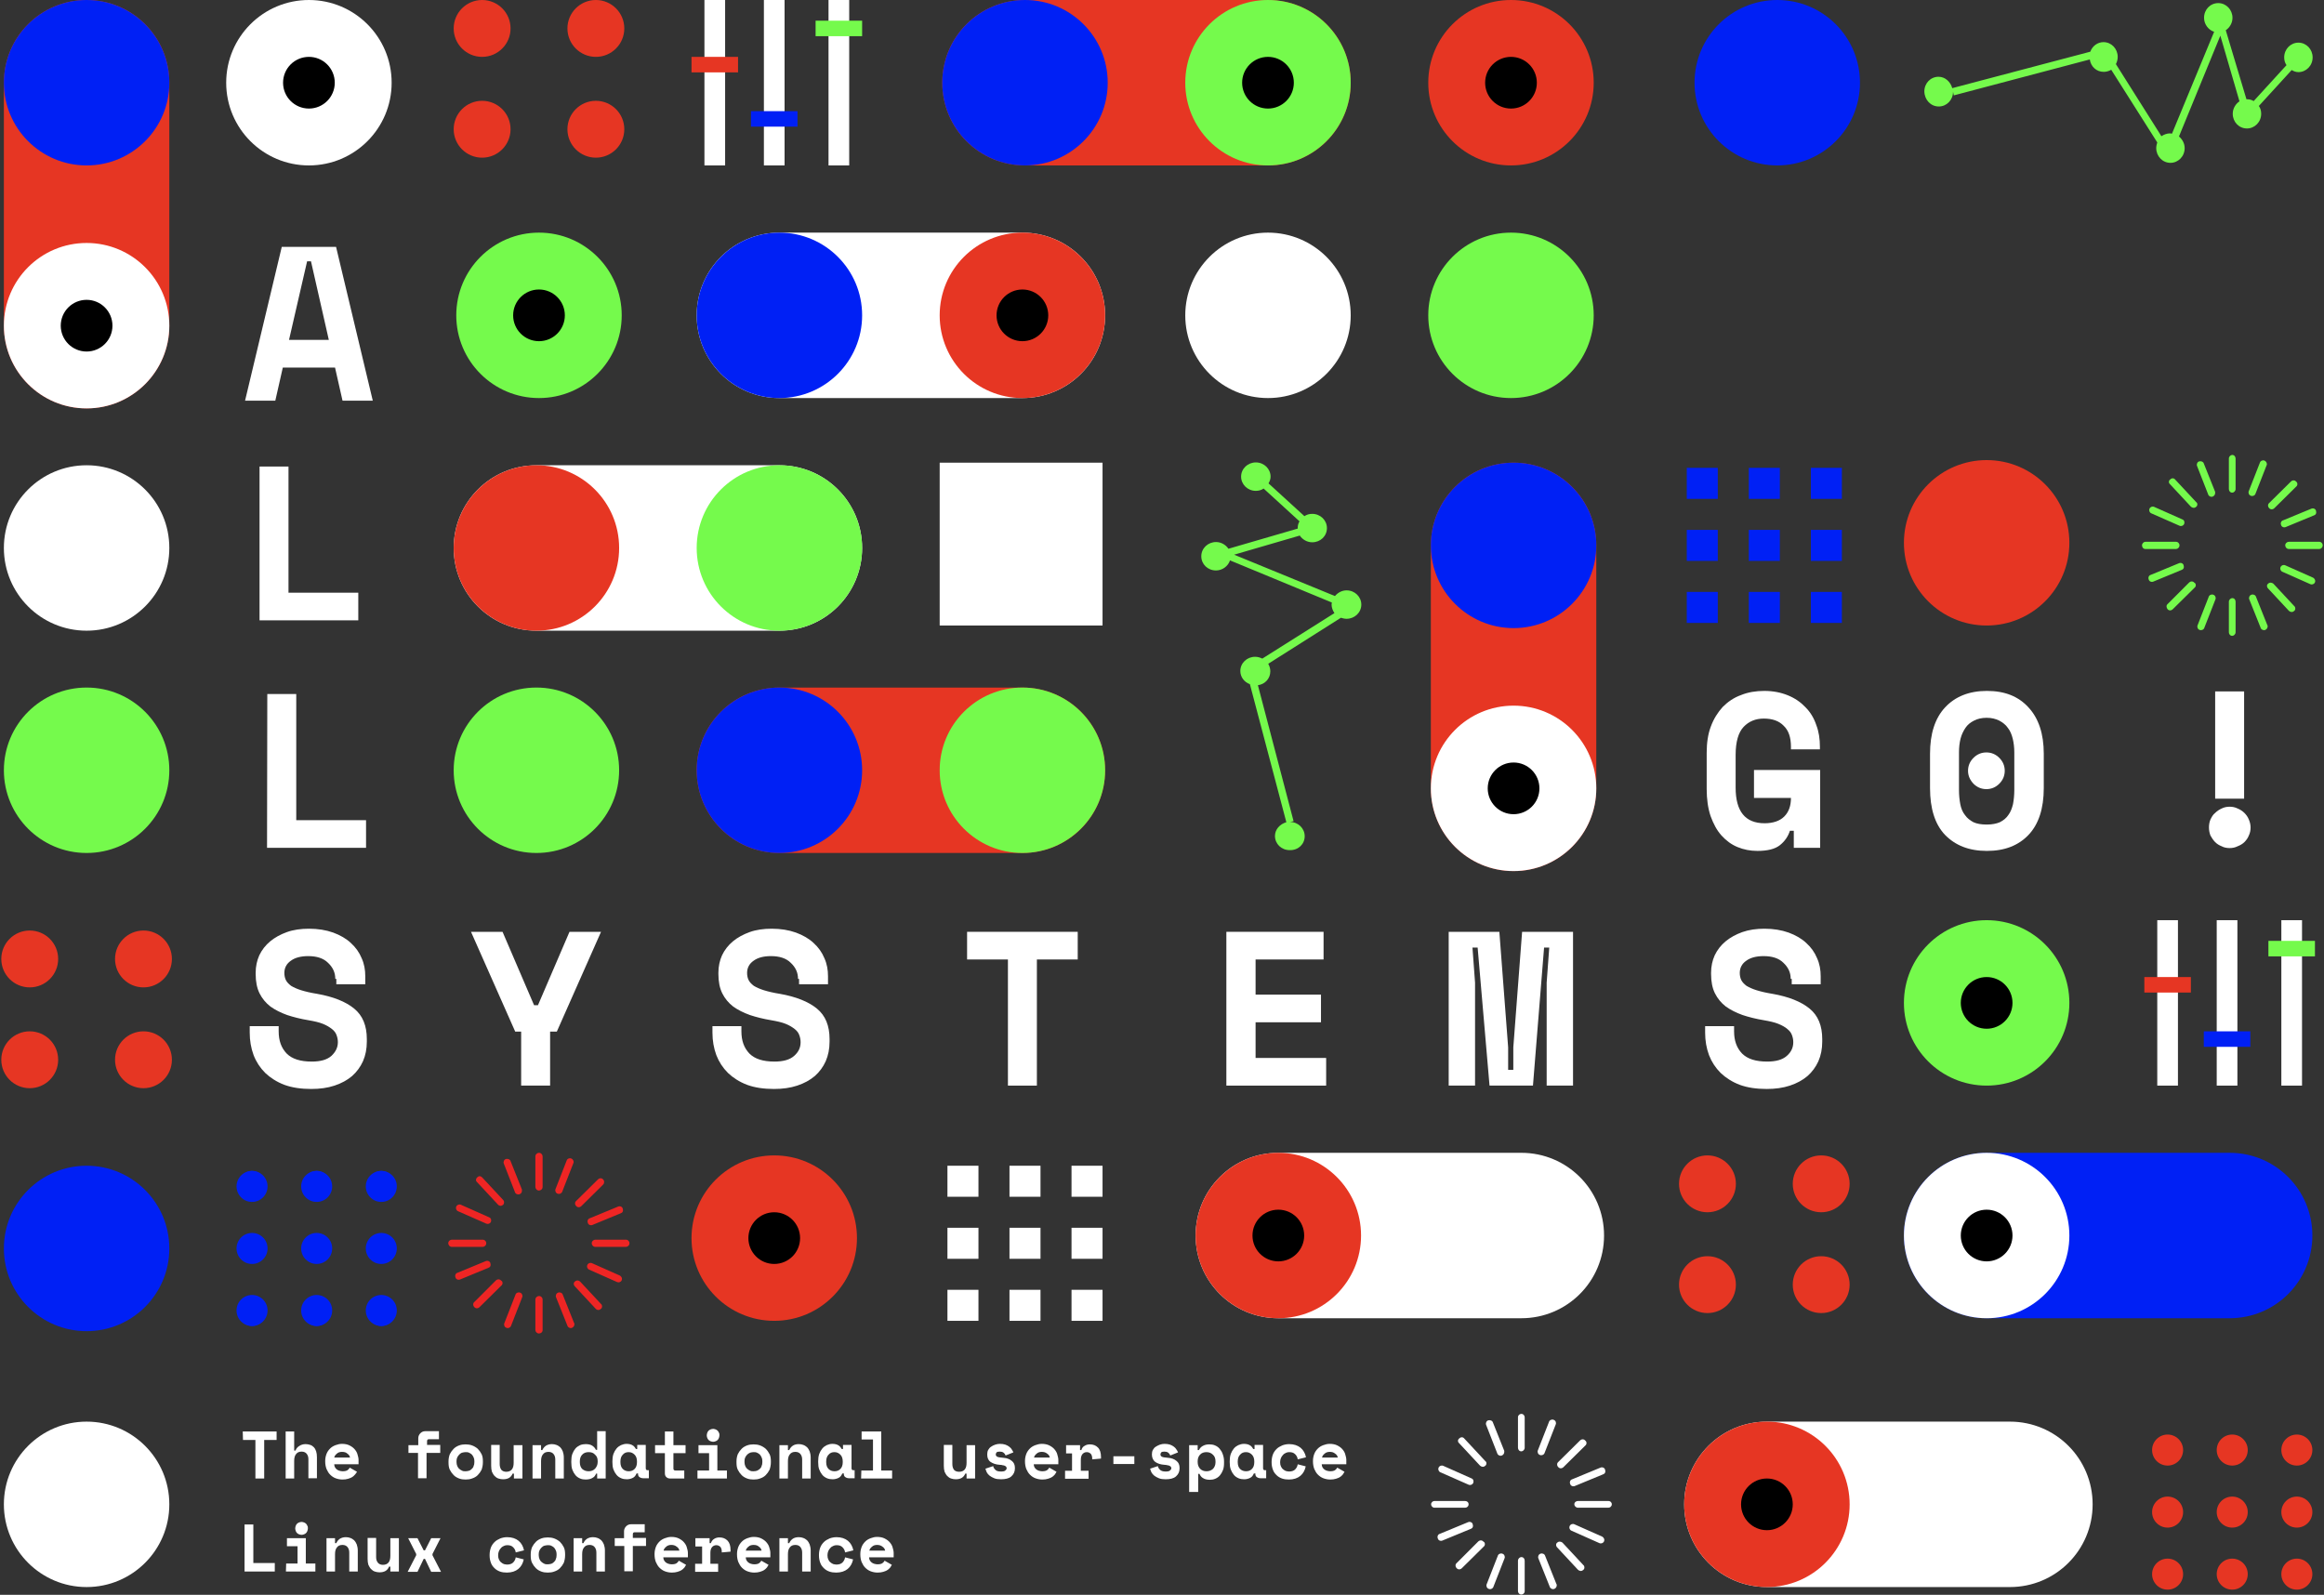 <?xml version="1.0" encoding="UTF-8" standalone="no"?>
<svg
   width="899"
   height="617"
   viewBox="0 0 899 617"
   fill="none"
   version="1.1"
   id="svg840"
   sodipodi:docname="hero-image.svg"
   inkscape:version="1.2.2 (b0a8486541, 2022-12-01)"
   xmlns:inkscape="http://www.inkscape.org/namespaces/inkscape"
   xmlns:sodipodi="http://sodipodi.sourceforge.net/DTD/sodipodi-0.dtd"
   xmlns="http://www.w3.org/2000/svg"
   xmlns:svg="http://www.w3.org/2000/svg">
  <rect x="0" y="0" width="899" height="617" fill="#333333" stroke="none"/>
  <sodipodi:namedview
     id="namedview842"
     pagecolor="#000000"
     bordercolor="#b7b7b7"
     borderopacity="0"
     inkscape:showpageshadow="2"
     inkscape:pageopacity="0"
     inkscape:pagecheckerboard="0"
     inkscape:deskcolor="#8d8d8d"
     showgrid="false"
     inkscape:zoom="1.3598055"
     inkscape:cx="393.07092"
     inkscape:cy="235.32777"
     inkscape:window-width="1920"
     inkscape:window-height="1011"
     inkscape:window-x="0"
     inkscape:window-y="32"
     inkscape:window-maximized="1"
     inkscape:current-layer="svg840" />
  <g
     clip-path="url(#clip0_1176_3167)"
     id="g833"
     style="opacity:1">
    <path
       d="M33.5 244C51.173 244 65.5 229.673 65.5 212C65.5 194.327 51.173 180 33.5 180C15.827 180 1.5 194.327 1.5 212C1.5 229.673 15.827 244 33.5 244Z"
       fill="white"
       id="path439" />
    <path
       d="M33.5 330C51.173 330 65.5 315.673 65.5 298C65.5 280.327 51.173 266 33.5 266C15.827 266 1.5 280.327 1.5 298C1.5 315.673 15.827 330 33.5 330Z"
       fill="#75FA4C"
       id="path441" />
    <path
       d="M207.5 330C225.173 330 239.5 315.673 239.5 298C239.5 280.327 225.173 266 207.5 266C189.827 266 175.5 280.327 175.5 298C175.5 315.673 189.827 330 207.5 330Z"
       fill="#75FA4C"
       id="path443" />
    <path
       d="M584.5 154C602.173 154 616.5 139.673 616.5 122C616.5 104.327 602.173 90 584.5 90C566.827 90 552.5 104.327 552.5 122C552.5 139.673 566.827 154 584.5 154Z"
       fill="#75FA4C"
       id="path445" />
    <path
       d="M33.5 614C51.173 614 65.5 599.673 65.5 582C65.5 564.327 51.173 550 33.5 550C15.827 550 1.5 564.327 1.5 582C1.5 599.673 15.827 614 33.5 614Z"
       fill="white"
       id="path447" />
    <path
       d="M33.5 515C51.173 515 65.5 500.673 65.5 483C65.5 465.327 51.173 451 33.5 451C15.827 451 1.5 465.327 1.5 483C1.5 500.673 15.827 515 33.5 515Z"
       fill="#0020F5"
       id="path449" />
    <path
       d="M768.5 242C786.173 242 800.5 227.673 800.5 210C800.5 192.327 786.173 178 768.5 178C750.827 178 736.5 192.327 736.5 210C736.5 227.673 750.827 242 768.5 242Z"
       fill="#E63623"
       id="path451" />
    <path
       d="M687.5 64C705.173 64 719.5 49.673 719.5 32C719.5 14.327 705.173 0 687.5 0C669.827 0 655.5 14.327 655.5 32C655.5 49.673 669.827 64 687.5 64Z"
       fill="#0020F5"
       id="path453" />
    <path
       d="M490.5 154C508.173 154 522.5 139.673 522.5 122C522.5 104.327 508.173 90 490.5 90C472.827 90 458.5 104.327 458.5 122C458.5 139.673 472.827 154 490.5 154Z"
       fill="white"
       id="path455" />
    <path
       d="M129.6 142.2H109.4L106.5 155H94.8L109 95.5H130L144.2 155H132.5L129.6 142.2ZM111.8 131.5H127.2L120.3 101.1H118.8L111.8 131.5Z"
       fill="white"
       id="path457" />
    <path
       d="M100.4 180.5H111.6V229.3H138.6V240H100.4C100.4 240 100.4 180.5 100.4 180.5Z"
       fill="white"
       id="path459" />
    <path
       d="M103.4 268.5H114.6V317.3H141.6V328H103.3L103.4 268.5Z"
       fill="white"
       id="path461" />
    <path
       d="M678.6 297.9H704.1V328H693.9V321.4H692.4C691.7 323.6 690.4 325.5 688.5 327C686.6 328.5 683.7 329.2 679.8 329.2C677.1 329.2 674.5 328.7 672.1 327.7C669.7 326.7 667.7 325.2 665.9 323.2C664.1 321.2 662.8 318.7 661.7 315.7C660.7 312.7 660.2 309.2 660.2 305.2V291.3C660.2 287.4 660.7 284 661.8 281.1C662.9 278.1 664.5 275.6 666.4 273.5C668.4 271.5 670.7 269.9 673.5 268.9C676.2 267.8 679.2 267.3 682.5 267.3C685.9 267.3 688.9 267.9 691.6 269C694.3 270.1 696.5 271.6 698.4 273.6C700.3 275.5 701.7 277.8 702.6 280.5C703.6 283.1 704 285.9 704 288.9V289.9H692.8V288.9C692.8 285.3 691.9 282.6 690 280.8C688.2 278.9 685.6 278 682.3 278C679.1 278 676.5 279.1 674.5 281.2C672.5 283.3 671.4 286.9 671.4 292.1V304.7C671.4 313.9 675.1 318.5 682.6 318.5C685.9 318.5 688.5 317.6 690.2 315.9C692 314.1 692.8 311.7 692.8 308.7H678.5V297.9H678.6Z"
       fill="white"
       id="path463" />
    <path
       d="M761.3 298.2C761.3 296.3 762 294.6 763.4 293.2C764.8 291.8 766.5 291.1 768.4 291.1C770.3 291.1 772 291.8 773.4 293.2C774.8 294.6 775.5 296.3 775.5 298.2C775.5 300.1 774.8 301.8 773.4 303.2C772 304.6 770.3 305.3 768.4 305.3C766.5 305.3 764.8 304.6 763.4 303.2C762.1 301.8 761.3 300.2 761.3 298.2ZM746.6 291.6C746.6 283.9 748.5 277.9 752.4 273.7C756.3 269.5 761.7 267.3 768.6 267.3C775.5 267.3 780.8 269.4 784.7 273.7C788.6 277.9 790.6 283.9 790.6 291.6V304.9C790.6 312.8 788.6 318.9 784.7 323C780.8 327.1 775.5 329.2 768.6 329.2C761.7 329.2 756.4 327.1 752.4 323C748.5 318.9 746.6 312.8 746.6 304.9V291.6ZM768.5 319C770.5 319 772.2 318.7 773.6 318.1C775 317.4 776.1 316.5 776.9 315.3C777.8 314.1 778.3 312.7 778.7 311.1C779 309.5 779.2 307.6 779.2 305.7V291.1C779.2 289.2 779 287.5 778.6 285.8C778.2 284.2 777.6 282.7 776.7 281.6C775.9 280.4 774.7 279.5 773.4 278.8C772 278.1 770.4 277.7 768.5 277.7C766.6 277.7 764.9 278.1 763.6 278.8C762.2 279.5 761.1 280.4 760.3 281.6C759.5 282.8 758.8 284.2 758.4 285.8C758 287.4 757.8 289.2 757.8 291.1V305.7C757.8 307.7 758 309.5 758.3 311.1C758.6 312.7 759.2 314.2 760.1 315.3C760.9 316.5 762.1 317.4 763.4 318.1C764.7 318.7 766.4 319 768.5 319Z"
       fill="white"
       id="path465" />
    <path
       d="M868.1 267.5V309H856.9V267.5H868.1ZM870.6 320.1C870.6 321.2 870.4 322.3 869.9 323.3C869.5 324.3 868.9 325.1 868.2 325.8C867.5 326.5 866.6 327 865.6 327.4C864.6 327.9 863.6 328.1 862.5 328.1C861.4 328.1 860.3 327.9 859.4 327.4C858.4 327 857.6 326.5 856.9 325.8C856.2 325.1 855.6 324.2 855.1 323.3C854.7 322.3 854.5 321.2 854.5 320.1C854.5 319 854.7 317.9 855.1 317C855.6 316 856.1 315.1 856.9 314.5C857.6 313.8 858.5 313.2 859.4 312.8C860.4 312.3 861.4 312.1 862.5 312.1C863.6 312.1 864.6 312.3 865.6 312.8C866.6 313.2 867.5 313.8 868.2 314.5C868.9 315.2 869.5 316 869.9 317C870.3 317.9 870.6 319 870.6 320.1Z"
       fill="white"
       id="path467" />
    <path
       d="M129.7 378.7C129.7 376.3 128.8 374.3 126.9 372.5C125.1 370.7 122.5 369.9 119.2 369.9C116.4 369.9 114.1 370.5 112.5 371.7C110.9 372.8 110 374.4 110 376.4C110 377.4 110.2 378.4 110.6 379.2C111 380 111.7 380.7 112.6 381.4C113.6 382 114.9 382.6 116.5 383.1C118.1 383.6 120.2 384.1 122.7 384.5C128.9 385.6 133.7 387.5 137 390.2C140.3 392.9 141.9 396.8 141.9 402V403C141.9 405.8 141.4 408.3 140.4 410.6C139.4 412.8 138 414.7 136.2 416.3C134.3 417.9 132.1 419.1 129.4 420C126.7 420.9 123.7 421.3 120.4 421.3C116.5 421.3 113 420.8 110 419.7C107.1 418.6 104.6 417 102.6 415.1C100.6 413.1 99.1 410.8 98.1 408.2C97.1 405.5 96.6 402.6 96.6 399.5V397H107.8V399C107.8 402.6 108.8 405.4 110.9 407.6C113 409.7 116.2 410.7 120.6 410.7C124 410.7 126.5 410 128.2 408.5C129.8 407 130.7 405.3 130.7 403.2C130.7 402.2 130.5 401.3 130.2 400.5C129.9 399.6 129.3 398.8 128.4 398.1C127.5 397.4 126.4 396.7 124.9 396.1C123.4 395.5 121.6 395.1 119.3 394.7C116.3 394.2 113.5 393.5 111.1 392.7C108.6 391.8 106.4 390.7 104.6 389.4C102.8 388 101.4 386.3 100.4 384.3C99.4 382.3 98.9 379.8 98.9 376.8V376.3C98.9 373.9 99.4 371.6 100.3 369.6C101.3 367.5 102.7 365.7 104.5 364.2C106.3 362.7 108.5 361.5 111 360.6C113.5 359.7 116.4 359.3 119.5 359.3C123 359.3 126.1 359.8 128.9 360.8C131.6 361.8 133.9 363.1 135.7 364.8C137.6 366.5 139 368.5 139.9 370.7C140.9 372.9 141.3 375.2 141.3 377.7V380.8H130.1V378.7H129.7Z"
       fill="white"
       id="path469" />
    <path
       d="M201.9 399.1H199.3L182.2 360.5H194.4L206.6 388.9H208.1L220.3 360.5H232.5L215.4 399.1H212.8V420H201.6V399.1H201.9Z"
       fill="white"
       id="path471" />
    <path
       d="M308.7 378.7C308.7 376.3 307.8 374.3 305.9 372.5C304.1 370.7 301.5 369.9 298.2 369.9C295.4 369.9 293.1 370.5 291.5 371.7C289.9 372.8 289 374.4 289 376.4C289 377.4 289.2 378.4 289.6 379.2C290 380 290.7 380.7 291.6 381.4C292.6 382 293.9 382.6 295.5 383.1C297.1 383.6 299.2 384.1 301.7 384.5C307.9 385.6 312.7 387.5 316 390.2C319.3 392.9 320.9 396.8 320.9 402V403C320.9 405.8 320.4 408.3 319.4 410.6C318.4 412.8 317 414.7 315.2 416.3C313.3 417.9 311.1 419.1 308.4 420C305.7 420.9 302.7 421.3 299.4 421.3C295.5 421.3 292 420.8 289 419.7C286.1 418.6 283.6 417 281.6 415.1C279.6 413.1 278.1 410.8 277.1 408.2C276.1 405.5 275.6 402.6 275.6 399.5V397H286.8V399C286.8 402.6 287.8 405.4 289.9 407.6C292 409.7 295.2 410.7 299.6 410.7C303 410.7 305.5 410 307.2 408.5C308.9 407 309.7 405.3 309.7 403.2C309.7 402.2 309.5 401.3 309.2 400.5C308.9 399.6 308.3 398.8 307.4 398.1C306.5 397.4 305.4 396.7 303.9 396.1C302.4 395.5 300.6 395.1 298.3 394.7C295.3 394.2 292.5 393.5 290.1 392.7C287.6 391.8 285.4 390.7 283.6 389.4C281.8 388 280.4 386.3 279.4 384.3C278.4 382.3 277.9 379.8 277.9 376.8V376.3C277.9 373.9 278.4 371.6 279.3 369.6C280.3 367.5 281.7 365.7 283.5 364.2C285.3 362.7 287.5 361.5 290 360.6C292.5 359.7 295.4 359.3 298.5 359.3C302 359.3 305.1 359.8 307.9 360.8C310.6 361.8 312.9 363.1 314.7 364.8C316.6 366.5 318 368.5 318.9 370.7C319.9 372.9 320.3 375.2 320.3 377.7V380.8H309.1V378.7H308.7Z"
       fill="white"
       id="path473" />
    <path
       d="M374.1 360.5H416.9V371.2H401.1V420H389.9V371.2H374.1V360.5Z"
       fill="white"
       id="path475" />
    <path
       d="M474.4 360.5H512V371.2H485.7V384.8H511V395.5H485.7V409.3H513V420H474.4V360.5Z"
       fill="white"
       id="path477" />
    <path
       d="M560.3 360.5H580L583.4 405.2V413.9H585.4V405.2L588.8 360.5H608.5V420H598.3V380.2L599.3 366.6H597.3L593 420H576.2L571.6 366.6H569.6L570.6 380.2V420H560.4V360.5H560.3Z"
       fill="white"
       id="path479" />
    <path
       d="M692.7 378.7C692.7 376.3 691.8 374.3 689.9 372.5C688.1 370.7 685.5 369.9 682.2 369.9C679.4 369.9 677.1 370.5 675.5 371.7C673.9 372.8 673 374.4 673 376.4C673 377.4 673.2 378.4 673.6 379.2C674 380 674.7 380.7 675.6 381.4C676.6 382 677.9 382.6 679.5 383.1C681.1 383.6 683.2 384.1 685.7 384.5C691.9 385.6 696.7 387.5 700 390.2C703.3 392.9 704.9 396.8 704.9 402V403C704.9 405.8 704.4 408.3 703.4 410.6C702.4 412.8 701 414.7 699.2 416.3C697.3 417.9 695.1 419.1 692.4 420C689.7 420.9 686.7 421.3 683.4 421.3C679.5 421.3 676 420.8 673 419.7C670.1 418.6 667.6 417 665.6 415.1C663.6 413.1 662.1 410.8 661.1 408.2C660.1 405.5 659.6 402.6 659.6 399.5V397H670.8V399C670.8 402.6 671.8 405.4 673.9 407.6C676 409.7 679.2 410.7 683.6 410.7C687 410.7 689.5 410 691.2 408.5C692.9 407 693.7 405.3 693.7 403.2C693.7 402.2 693.5 401.3 693.2 400.5C692.9 399.6 692.3 398.8 691.4 398.1C690.6 397.4 689.4 396.7 687.9 396.1C686.4 395.5 684.6 395.1 682.3 394.7C679.3 394.2 676.5 393.5 674.1 392.7C671.6 391.8 669.4 390.7 667.6 389.4C665.8 388 664.4 386.3 663.4 384.3C662.4 382.3 661.9 379.8 661.9 376.8V376.3C661.9 373.9 662.4 371.6 663.3 369.6C664.3 367.5 665.7 365.7 667.5 364.2C669.3 362.7 671.5 361.5 674 360.6C676.6 359.7 679.4 359.3 682.5 359.3C686 359.3 689.1 359.8 691.9 360.8C694.6 361.8 696.9 363.1 698.7 364.8C700.6 366.5 702 368.5 702.9 370.7C703.9 372.9 704.3 375.2 704.3 377.7V380.8H693.1V378.7H692.7Z"
       fill="white"
       id="path481" />
    <path
       d="M243.5 481C243.5 481.8 242.8 482.4 242.1 482.4H230.3C229.5 482.4 228.9 481.7 228.9 481C228.9 480.2 229.6 479.6 230.3 479.6H242.1C242.9 479.6 243.5 480.2 243.5 481Z"
       fill="#EE2524"
       id="path483" />
    <path
       d="M188.1 481C188.1 481.8 187.4 482.4 186.7 482.4H174.8C174 482.4 173.4 481.7 173.4 481C173.4 480.2 174.1 479.6 174.8 479.6H186.6C187.5 479.6 188.1 480.2 188.1 481Z"
       fill="#EE2524"
       id="path485" />
    <path
       d="M209.9 502.8V514.6C209.9 515.4 209.2 515.9 208.5 515.9C207.7 515.9 207.1 515.2 207.1 514.6V502.8C207.1 502 207.8 501.4 208.5 501.4C209.3 501.4 209.9 502 209.9 502.8Z"
       fill="#EE2524"
       id="path487" />
    <path
       d="M209.9 447.4V459.2C209.9 460 209.2 460.6 208.5 460.6C207.7 460.6 207.1 459.9 207.1 459.2V447.4C207.1 446.6 207.8 446 208.5 446C209.3 446 209.9 446.7 209.9 447.4Z"
       fill="#EE2524"
       id="path489" />
    <path
       d="M222.2 512.3C222.2 512.9 221.9 513.4 221.3 513.7C220.6 514 219.7 513.6 219.5 512.9L215.1 501.9C214.8 501.2 215.2 500.3 215.9 500.1C216.6 499.8 217.5 500.2 217.7 500.9L222.1 511.9C222.2 511.9 222.2 512.1 222.2 512.3Z"
       fill="#EE2524"
       id="path491" />
    <path
       d="M201.9 460.7C201.9 461.3 201.6 461.8 201 462C200.3 462.3 199.4 461.9 199.2 461.2L194.9 450.2C194.6 449.5 195 448.6 195.7 448.4C196.4 448.2 197.3 448.5 197.5 449.2L201.9 460.2C201.9 460.4 201.9 460.6 201.9 460.7Z"
       fill="#EE2524"
       id="path493" />
    <path
       d="M240.6 494.7C240.6 494.9 240.6 495 240.5 495.3C240.2 496 239.4 496.3 238.7 496L227.9 491.2C227.2 490.9 226.9 490.1 227.2 489.4C227.5 488.7 228.3 488.4 229 488.7L239.8 493.5C240.2 493.7 240.6 494.3 240.6 494.7Z"
       fill="#EE2524"
       id="path495" />
    <path
       d="M190 472.1C190 472.3 190 472.4 189.9 472.7C189.6 473.4 188.8 473.7 188.1 473.4L177.2 468.6C176.5 468.3 176.2 467.5 176.5 466.8C176.8 466.1 177.6 465.8 178.3 466.1L189.1 470.9C189.7 471.1 190 471.5 190 472.1Z"
       fill="#EE2524"
       id="path497" />
    <path
       d="M232.9 505.4C232.9 505.7 232.8 506.2 232.4 506.4C231.8 507 230.9 506.9 230.4 506.3L222.4 497.7C221.8 497.1 221.8 496.2 222.4 495.8C223 495.2 223.9 495.3 224.4 495.8L232.5 504.5C232.8 504.7 232.9 505.1 232.9 505.4Z"
       fill="#EE2524"
       id="path499" />
    <path
       d="M195 465.1C195 465.4 194.9 465.9 194.6 466.1C194 466.7 193.1 466.6 192.6 466L184.5 457.3C183.9 456.8 184.1 455.9 184.6 455.5C185.2 454.9 185.9 454.9 186.5 455.5L194.6 464.2C194.9 464.5 195 464.8 195 465.1Z"
       fill="#EE2524"
       id="path501" />
    <path
       d="M202.1 501.4C202.1 501.5 202.1 501.7 202 501.9L197.7 512.9C197.5 513.6 196.6 514 195.9 513.7C195.2 513.5 194.8 512.6 195.1 511.9L199.4 500.9C199.6 500.2 200.5 499.8 201.2 500.1C201.7 500.2 202.1 500.8 202.1 501.4Z"
       fill="#EE2524"
       id="path503" />
    <path
       d="M221.9 449.6C221.9 449.7 221.9 449.9 221.8 450L217.5 461C217.3 461.7 216.4 462.1 215.7 461.8C215 461.6 214.6 460.7 214.9 460L219.2 449C219.4 448.3 220.3 447.9 221 448.2C221.6 448.5 221.9 449 221.9 449.6Z"
       fill="#EE2524"
       id="path505" />
    <path
       d="M194.4 496.4C194.4 496.7 194.3 497.1 193.9 497.4L185.5 505.7C184.9 506.3 184 506.3 183.5 505.7C182.9 505.1 182.9 504.2 183.5 503.7L191.8 495.4C192.4 494.8 193.3 494.8 193.8 495.4C194.3 495.6 194.4 496.1 194.4 496.4Z"
       fill="#EE2524"
       id="path507" />
    <path
       d="M233.7 457.3C233.7 457.6 233.6 458 233.3 458.3L224.9 466.6C224.3 467.2 223.4 467.2 222.9 466.6C222.3 466 222.3 465.1 222.9 464.6L231.3 456.3C231.9 455.7 232.8 455.7 233.3 456.3C233.6 456.6 233.7 456.9 233.7 457.3Z"
       fill="#EE2524"
       id="path509" />
    <path
       d="M189.8 489.3C189.8 489.9 189.5 490.3 188.9 490.5L178 495C177.3 495.3 176.4 495 176.2 494.2C175.9 493.5 176.2 492.6 177 492.4L187.9 487.9C188.6 487.6 189.5 487.9 189.7 488.7C189.7 489 189.8 489.1 189.8 489.3Z"
       fill="#EE2524"
       id="path511" />
    <path
       d="M241 468.2C241 468.8 240.7 469.2 240.1 469.4L229.2 473.9C228.5 474.2 227.6 473.9 227.4 473.1C227.1 472.4 227.4 471.5 228.2 471.3L239.1 466.8C239.8 466.5 240.7 466.8 240.9 467.6C240.9 467.8 241 468.1 241 468.2Z"
       fill="#EE2524"
       id="path513" />
    <path
       d="M898.5 211C898.5 211.8 897.8 212.4 897.2 212.4H885.4C884.6 212.4 884 211.7 884 211C884 210.2 884.7 209.6 885.4 209.6H897.2C897.9 209.6 898.5 210.2 898.5 211Z"
       fill="#75FA4C"
       id="path515" />
    <path
       d="M843.1 211C843.1 211.8 842.4 212.4 841.8 212.4H829.9C829.1 212.4 828.6 211.7 828.6 211C828.6 210.2 829.3 209.6 829.9 209.6H841.7C842.5 209.6 843.1 210.2 843.1 211Z"
       fill="#75FA4C"
       id="path517" />
    <path
       d="M864.8 232.8V244.6C864.8 245.4 864.1 246 863.5 246C862.7 246 862.2 245.3 862.2 244.6V232.8C862.2 232 862.9 231.4 863.5 231.4C864.3 231.4 864.8 232 864.8 232.8Z"
       fill="#75FA4C"
       id="path519" />
    <path
       d="M864.8 177.4V189.2C864.8 190 864.1 190.6 863.5 190.6C862.7 190.6 862.2 189.9 862.2 189.2V177.4C862.2 176.6 862.9 176 863.5 176C864.3 176 864.8 176.7 864.8 177.4Z"
       fill="#75FA4C"
       id="path521" />
    <path
       d="M877.2 242.3C877.2 242.9 876.9 243.4 876.3 243.7C875.6 244 874.7 243.6 874.5 242.9L870.1 231.9C869.8 231.2 870.2 230.3 870.9 230.1C871.6 229.8 872.5 230.2 872.7 230.9L877.1 241.9C877.2 241.9 877.2 242.1 877.2 242.3Z"
       fill="#75FA4C"
       id="path523" />
    <path
       d="M856.9 190.7C856.9 191.3 856.6 191.8 856 192.1C855.3 192.4 854.4 192 854.2 191.3L849.9 180.3C849.6 179.6 850 178.7 850.7 178.5C851.4 178.3 852.3 178.6 852.5 179.3L856.9 190.3C856.9 190.4 856.9 190.6 856.9 190.7Z"
       fill="#75FA4C"
       id="path525" />
    <path
       d="M895.6 224.7C895.6 224.9 895.6 225 895.5 225.3C895.2 226 894.4 226.3 893.7 226L882.9 221.2C882.2 220.9 881.9 220.1 882.2 219.4C882.5 218.7 883.3 218.4 884 218.7L894.8 223.5C895.2 223.7 895.6 224.3 895.6 224.7Z"
       fill="#75FA4C"
       id="path527" />
    <path
       d="M845 202.1C845 202.3 845 202.4 844.9 202.7C844.6 203.4 843.8 203.7 843.1 203.4L832.2 198.6C831.5 198.3 831.2 197.5 831.5 196.8C831.8 196.1 832.6 195.8 833.3 196.1L844.1 200.9C844.7 201.1 845 201.5 845 202.1Z"
       fill="#75FA4C"
       id="path529" />
    <path
       d="M887.9 235.4C887.9 235.7 887.8 236.2 887.4 236.4C886.8 237 885.9 236.8 885.4 236.3L877.4 227.7C876.8 227.1 876.8 226.2 877.4 225.8C878 225.2 878.9 225.4 879.4 225.8L887.5 234.5C887.8 234.7 887.9 235.1 887.9 235.4Z"
       fill="#75FA4C"
       id="path531" />
    <path
       d="M850 195.1C850 195.4 849.9 195.9 849.5 196.1C848.9 196.7 848 196.5 847.5 196L839.4 187.3C838.8 186.8 838.9 185.9 839.5 185.5C840.1 184.9 840.9 184.9 841.4 185.5L849.5 194.2C849.9 194.5 850 194.8 850 195.1Z"
       fill="#75FA4C"
       id="path533" />
    <path
       d="M857.1 231.4C857.1 231.5 857.1 231.7 857 231.9L852.7 242.9C852.5 243.6 851.6 244 850.9 243.7C850.2 243.5 849.8 242.6 850.1 241.9L854.4 230.9C854.6 230.2 855.5 229.8 856.2 230.1C856.7 230.2 857.1 230.8 857.1 231.4Z"
       fill="#75FA4C"
       id="path535" />
    <path
       d="M876.9 179.6C876.9 179.7 876.9 179.9 876.8 180L872.5 191C872.3 191.7 871.4 192.1 870.7 191.8C870 191.6 869.6 190.7 869.9 190L874.2 179C874.4 178.3 875.3 177.9 876 178.2C876.6 178.5 876.9 179 876.9 179.6Z"
       fill="#75FA4C"
       id="path537" />
    <path
       d="M849.4 226.4C849.4 226.7 849.3 227.1 848.9 227.4L840.5 235.7C839.9 236.3 839 236.3 838.5 235.7C838 235.1 837.9 234.2 838.5 233.7L846.8 225.4C847.4 224.8 848.3 224.8 848.8 225.4C849.3 225.6 849.4 226.1 849.4 226.4Z"
       fill="#75FA4C"
       id="path539" />
    <path
       d="M888.7 187.3C888.7 187.6 888.6 188 888.2 188.3L879.8 196.6C879.2 197.2 878.3 197.2 877.8 196.6C877.2 196 877.2 195.1 877.8 194.6L886.2 186.3C886.8 185.7 887.7 185.7 888.2 186.3C888.6 186.6 888.7 186.9 888.7 187.3Z"
       fill="#75FA4C"
       id="path541" />
    <path
       d="M844.8 219.3C844.8 219.9 844.5 220.3 843.9 220.5L833 225C832.3 225.3 831.4 225 831.2 224.2C830.9 223.5 831.2 222.6 832 222.4L842.9 217.9C843.6 217.6 844.5 217.9 844.7 218.7C844.7 219 844.8 219.1 844.8 219.3Z"
       fill="#75FA4C"
       id="path543" />
    <path
       d="M896 198.2C896 198.8 895.7 199.2 895.1 199.4L884.2 203.9C883.5 204.2 882.6 203.9 882.4 203.1C882.1 202.4 882.4 201.5 883.2 201.3L894.1 196.8C894.8 196.5 895.7 196.8 895.9 197.6C895.9 197.8 896 198.1 896 198.2Z"
       fill="#75FA4C"
       id="path545" />
    <path
       d="M11.5 382C17.575 382 22.5 377.075 22.5 371C22.5 364.925 17.575 360 11.5 360C5.425 360 0.5 364.925 0.5 371C0.5 377.075 5.425 382 11.5 382Z"
       fill="#E63623"
       id="path547" />
    <path
       d="M55.5 382C61.575 382 66.5 377.075 66.5 371C66.5 364.925 61.575 360 55.5 360C49.425 360 44.5 364.925 44.5 371C44.5 377.075 49.425 382 55.5 382Z"
       fill="#E63623"
       id="path549" />
    <path
       d="M11.5 421C17.575 421 22.5 416.075 22.5 410C22.5 403.925 17.575 399 11.5 399C5.425 399 0.5 403.925 0.5 410C0.5 416.075 5.425 421 11.5 421Z"
       fill="#E63623"
       id="path551" />
    <path
       d="M55.5 421C61.575 421 66.5 416.075 66.5 410C66.5 403.925 61.575 399 55.5 399C49.425 399 44.5 403.925 44.5 410C44.5 416.075 49.425 421 55.5 421Z"
       fill="#E63623"
       id="path553" />
    <path
       d="M660.5 469C666.575 469 671.5 464.075 671.5 458C671.5 451.925 666.575 447 660.5 447C654.425 447 649.5 451.925 649.5 458C649.5 464.075 654.425 469 660.5 469Z"
       fill="#E63623"
       id="path555" />
    <path
       d="M704.5 469C710.575 469 715.5 464.075 715.5 458C715.5 451.925 710.575 447 704.5 447C698.425 447 693.5 451.925 693.5 458C693.5 464.075 698.425 469 704.5 469Z"
       fill="#E63623"
       id="path557" />
    <path
       d="M660.5 508C666.575 508 671.5 503.075 671.5 497C671.5 490.925 666.575 486 660.5 486C654.425 486 649.5 490.925 649.5 497C649.5 503.075 654.425 508 660.5 508Z"
       fill="#E63623"
       id="path559" />
    <path
       d="M704.5 508C710.575 508 715.5 503.075 715.5 497C715.5 490.925 710.575 486 704.5 486C698.425 486 693.5 490.925 693.5 497C693.5 503.075 698.425 508 704.5 508Z"
       fill="#E63623"
       id="path561" />
    <path
       d="M186.5 22C192.575 22 197.5 17.075 197.5 11C197.5 4.925 192.575 0 186.5 0C180.425 0 175.5 4.925 175.5 11C175.5 17.075 180.425 22 186.5 22Z"
       fill="#E63623"
       id="path563" />
    <path
       d="M230.5 22C236.575 22 241.5 17.075 241.5 11C241.5 4.925 236.575 0 230.5 0C224.425 0 219.5 4.925 219.5 11C219.5 17.075 224.425 22 230.5 22Z"
       fill="#E63623"
       id="path565" />
    <path
       d="M186.5 61C192.575 61 197.5 56.075 197.5 50C197.5 43.925 192.575 39 186.5 39C180.425 39 175.5 43.925 175.5 50C175.5 56.075 180.425 61 186.5 61Z"
       fill="#E63623"
       id="path567" />
    <path
       d="M230.5 61C236.575 61 241.5 56.075 241.5 50C241.5 43.925 236.575 39 230.5 39C224.425 39 219.5 43.925 219.5 50C219.5 56.075 224.425 61 230.5 61Z"
       fill="#E63623"
       id="path569" />
    <path
       d="M1.5 32C1.5 14.3 15.8 0 33.5 0C51.2 0 65.5 14.3 65.5 32V126C65.5 143.7 51.2 158 33.5 158C15.8 158 1.5 143.7 1.5 126V32Z"
       fill="#E63623"
       id="path571" />
    <path
       d="M33.5 64C51.173 64 65.5 49.673 65.5 32C65.5 14.327 51.173 0 33.5 0C15.827 0 1.5 14.327 1.5 32C1.5 49.673 15.827 64 33.5 64Z"
       fill="#0020F5"
       id="path573" />
    <path
       d="M33.5 158C51.173 158 65.5 143.673 65.5 126C65.5 108.327 51.173 94 33.5 94C15.827 94 1.5 108.327 1.5 126C1.5 143.673 15.827 158 33.5 158Z"
       fill="white"
       id="path575" />
    <path
       d="M33.5 136C39.023 136 43.5 131.523 43.5 126C43.5 120.477 39.023 116 33.5 116C27.977 116 23.5 120.477 23.5 126C23.5 131.523 27.977 136 33.5 136Z"
       fill="black"
       id="path577" />
    <path
       d="M553.5 211C553.5 193.3 567.8 179 585.5 179C603.2 179 617.5 193.3 617.5 211V305C617.5 322.7 603.2 337 585.5 337C567.8 337 553.5 322.7 553.5 305V211Z"
       fill="#E63623"
       id="path579" />
    <path
       d="M585.5 243C603.173 243 617.5 228.673 617.5 211C617.5 193.327 603.173 179 585.5 179C567.827 179 553.5 193.327 553.5 211C553.5 228.673 567.827 243 585.5 243Z"
       fill="#0020F5"
       id="path581" />
    <path
       d="M585.5 337C603.173 337 617.5 322.673 617.5 305C617.5 287.327 603.173 273 585.5 273C567.827 273 553.5 287.327 553.5 305C553.5 322.673 567.827 337 585.5 337Z"
       fill="white"
       id="path583" />
    <path
       d="M585.5 315C591.023 315 595.5 310.523 595.5 305C595.5 299.477 591.023 295 585.5 295C579.977 295 575.5 299.477 575.5 305C575.5 310.523 579.977 315 585.5 315Z"
       fill="black"
       id="path585" />
    <path
       d="M301.5 180C319.2 180 333.5 194.3 333.5 212C333.5 229.7 319.2 244 301.5 244H207.5C189.8 244 175.5 229.7 175.5 212C175.5 194.3 189.8 180 207.5 180H301.5Z"
       fill="white"
       id="path587" />
    <path
       d="M301.5 244C319.173 244 333.5 229.673 333.5 212C333.5 194.327 319.173 180 301.5 180C283.827 180 269.5 194.327 269.5 212C269.5 229.673 283.827 244 301.5 244Z"
       fill="#75FA4C"
       id="path589" />
    <path
       d="M207.5 244C225.173 244 239.5 229.673 239.5 212C239.5 194.327 225.173 180 207.5 180C189.827 180 175.5 194.327 175.5 212C175.5 229.673 189.827 244 207.5 244Z"
       fill="#E63623"
       id="path591" />
    <path
       d="M396.5 64C378.8 64 364.5 49.7 364.5 32C364.5 14.3 378.8 0 396.5 0H490.5C508.2 0 522.5 14.3 522.5 32C522.5 49.7 508.2 64 490.5 64H396.5Z"
       fill="#E63623"
       id="path593" />
    <path
       d="M396.5 64C414.173 64 428.5 49.673 428.5 32C428.5 14.327 414.173 0 396.5 0C378.827 0 364.5 14.327 364.5 32C364.5 49.673 378.827 64 396.5 64Z"
       fill="#0020F5"
       id="path595" />
    <path
       d="M490.5 64C508.173 64 522.5 49.673 522.5 32C522.5 14.327 508.173 0 490.5 0C472.827 0 458.5 14.327 458.5 32C458.5 49.673 472.827 64 490.5 64Z"
       fill="#75FA4C"
       id="path597" />
    <path
       d="M490.5 42C496.023 42 500.5 37.523 500.5 32C500.5 26.477 496.023 22 490.5 22C484.977 22 480.5 26.477 480.5 32C480.5 37.523 484.977 42 490.5 42Z"
       fill="black"
       id="path599" />
    <path
       d="M301.5 330C283.8 330 269.5 315.7 269.5 298C269.5 280.3 283.8 266 301.5 266H395.5C413.2 266 427.5 280.3 427.5 298C427.5 315.7 413.2 330 395.5 330H301.5Z"
       fill="#E63623"
       id="path601" />
    <path
       d="M301.5 330C319.173 330 333.5 315.673 333.5 298C333.5 280.327 319.173 266 301.5 266C283.827 266 269.5 280.327 269.5 298C269.5 315.673 283.827 330 301.5 330Z"
       fill="#0020F5"
       id="path603" />
    <path
       d="M395.5 330C413.173 330 427.5 315.673 427.5 298C427.5 280.327 413.173 266 395.5 266C377.827 266 363.5 280.327 363.5 298C363.5 315.673 377.827 330 395.5 330Z"
       fill="#75FA4C"
       id="path605" />
    <path
       d="M301.5 154C283.8 154 269.5 139.7 269.5 122C269.5 104.3 283.8 90 301.5 90H395.5C413.2 90 427.5 104.3 427.5 122C427.5 139.7 413.2 154 395.5 154H301.5Z"
       fill="white"
       id="path607" />
    <path
       d="M301.5 154C319.173 154 333.5 139.673 333.5 122C333.5 104.327 319.173 90 301.5 90C283.827 90 269.5 104.327 269.5 122C269.5 139.673 283.827 154 301.5 154Z"
       fill="#0020F5"
       id="path609" />
    <path
       d="M395.5 154C413.173 154 427.5 139.673 427.5 122C427.5 104.327 413.173 90 395.5 90C377.827 90 363.5 104.327 363.5 122C363.5 139.673 377.827 154 395.5 154Z"
       fill="#E63623"
       id="path611" />
    <path
       d="M395.5 132C401.023 132 405.5 127.523 405.5 122C405.5 116.477 401.023 112 395.5 112C389.977 112 385.5 116.477 385.5 122C385.5 127.523 389.977 132 395.5 132Z"
       fill="black"
       id="path613" />
    <path
       d="M777.5 550C795.2 550 809.5 564.3 809.5 582C809.5 599.7 795.2 614 777.5 614H683.5C665.8 614 651.5 599.7 651.5 582C651.5 564.3 665.8 550 683.5 550H777.5Z"
       fill="white"
       id="path615" />
    <path
       d="M683.5 614C701.173 614 715.5 599.673 715.5 582C715.5 564.327 701.173 550 683.5 550C665.827 550 651.5 564.327 651.5 582C651.5 599.673 665.827 614 683.5 614Z"
       fill="#E63623"
       id="path617" />
    <path
       d="M683.5 592C689.023 592 693.5 587.523 693.5 582C693.5 576.477 689.023 572 683.5 572C677.977 572 673.5 576.477 673.5 582C673.5 587.523 677.977 592 683.5 592Z"
       fill="black"
       id="path619" />
    <path
       d="M862.5 446C880.2 446 894.5 460.3 894.5 478C894.5 495.7 880.2 510 862.5 510H768.5C750.8 510 736.5 495.7 736.5 478C736.5 460.3 750.8 446 768.5 446H862.5Z"
       fill="#0020F5"
       id="path621" />
    <path
       d="M768.5 510C786.173 510 800.5 495.673 800.5 478C800.5 460.327 786.173 446 768.5 446C750.827 446 736.5 460.327 736.5 478C736.5 495.673 750.827 510 768.5 510Z"
       fill="white"
       id="path623" />
    <path
       d="M768.5 488C774.023 488 778.5 483.523 778.5 478C778.5 472.477 774.023 468 768.5 468C762.977 468 758.5 472.477 758.5 478C758.5 483.523 762.977 488 768.5 488Z"
       fill="black"
       id="path625" />
    <path
       d="M588.5 446C606.2 446 620.5 460.3 620.5 478C620.5 495.7 606.2 510 588.5 510H494.5C476.8 510 462.5 495.7 462.5 478C462.5 460.3 476.8 446 494.5 446H588.5Z"
       fill="white"
       id="path627" />
    <path
       d="M494.5 510C512.173 510 526.5 495.673 526.5 478C526.5 460.327 512.173 446 494.5 446C476.827 446 462.5 460.327 462.5 478C462.5 495.673 476.827 510 494.5 510Z"
       fill="#E63623"
       id="path629" />
    <path
       d="M494.5 488C500.023 488 504.5 483.523 504.5 478C504.5 472.477 500.023 468 494.5 468C488.977 468 484.5 472.477 484.5 478C484.5 483.523 488.977 488 494.5 488Z"
       fill="black"
       id="path631" />
    <path
       d="M119.5 64C137.173 64 151.5 49.673 151.5 32C151.5 14.327 137.173 0 119.5 0C101.827 0 87.5 14.327 87.5 32C87.5 49.673 101.827 64 119.5 64Z"
       fill="white"
       id="path633" />
    <path
       d="M119.5 42C125.023 42 129.5 37.523 129.5 32C129.5 26.477 125.023 22 119.5 22C113.977 22 109.5 26.477 109.5 32C109.5 37.523 113.977 42 119.5 42Z"
       fill="black"
       id="path635" />
    <path
       d="M208.5 154C226.173 154 240.5 139.673 240.5 122C240.5 104.327 226.173 90 208.5 90C190.827 90 176.5 104.327 176.5 122C176.5 139.673 190.827 154 208.5 154Z"
       fill="#75FA4C"
       id="path637" />
    <path
       d="M208.5 132C214.023 132 218.5 127.523 218.5 122C218.5 116.477 214.023 112 208.5 112C202.977 112 198.5 116.477 198.5 122C198.5 127.523 202.977 132 208.5 132Z"
       fill="black"
       id="path639" />
    <path
       d="M768.5 420C786.173 420 800.5 405.673 800.5 388C800.5 370.327 786.173 356 768.5 356C750.827 356 736.5 370.327 736.5 388C736.5 405.673 750.827 420 768.5 420Z"
       fill="#75FA4C"
       id="path641" />
    <path
       d="M768.5 398C774.023 398 778.5 393.523 778.5 388C778.5 382.477 774.023 378 768.5 378C762.977 378 758.5 382.477 758.5 388C758.5 393.523 762.977 398 768.5 398Z"
       fill="black"
       id="path643" />
    <path
       d="M584.5 64C602.173 64 616.5 49.673 616.5 32C616.5 14.327 602.173 0 584.5 0C566.827 0 552.5 14.327 552.5 32C552.5 49.673 566.827 64 584.5 64Z"
       fill="#E63623"
       id="path645" />
    <path
       d="M584.5 42C590.023 42 594.5 37.523 594.5 32C594.5 26.477 590.023 22 584.5 22C578.977 22 574.5 26.477 574.5 32C574.5 37.523 578.977 42 584.5 42Z"
       fill="black"
       id="path647" />
    <path
       d="M299.5 511C317.173 511 331.5 496.673 331.5 479C331.5 461.327 317.173 447 299.5 447C281.827 447 267.5 461.327 267.5 479C267.5 496.673 281.827 511 299.5 511Z"
       fill="#E63623"
       id="path649" />
    <path
       d="M299.5 489C305.023 489 309.5 484.523 309.5 479C309.5 473.477 305.023 469 299.5 469C293.977 469 289.5 473.477 289.5 479C289.5 484.523 293.977 489 299.5 489Z"
       fill="black"
       id="path651" />
    <path
       d="M378.5 451H366.5V463H378.5V451Z"
       fill="white"
       id="path653" />
    <path
       d="M402.5 451H390.5V463H402.5V451Z"
       fill="white"
       id="path655" />
    <path
       d="M426.5 451H414.5V463H426.5V451Z"
       fill="white"
       id="path657" />
    <path
       d="M378.5 475H366.5V487H378.5V475Z"
       fill="white"
       id="path659" />
    <path
       d="M402.5 475H390.5V487H402.5V475Z"
       fill="white"
       id="path661" />
    <path
       d="M426.5 475H414.5V487H426.5V475Z"
       fill="white"
       id="path663" />
    <path
       d="M378.5 499H366.5V511H378.5V499Z"
       fill="white"
       id="path665" />
    <path
       d="M402.5 499H390.5V511H402.5V499Z"
       fill="white"
       id="path667" />
    <path
       d="M426.5 499H414.5V511H426.5V499Z"
       fill="white"
       id="path669" />
    <path
       d="M664.5 181H652.5V193H664.5V181Z"
       fill="#0020F5"
       id="path671" />
    <path
       d="M688.5 181H676.5V193H688.5V181Z"
       fill="#0020F5"
       id="path673" />
    <path
       d="M712.5 181H700.5V193H712.5V181Z"
       fill="#0020F5"
       id="path675" />
    <path
       d="M664.5 205H652.5V217H664.5V205Z"
       fill="#0020F5"
       id="path677" />
    <path
       d="M688.5 205H676.5V217H688.5V205Z"
       fill="#0020F5"
       id="path679" />
    <path
       d="M712.5 205H700.5V217H712.5V205Z"
       fill="#0020F5"
       id="path681" />
    <path
       d="M664.5 229H652.5V241H664.5V229Z"
       fill="#0020F5"
       id="path683" />
    <path
       d="M688.5 229H676.5V241H688.5V229Z"
       fill="#0020F5"
       id="path685" />
    <path
       d="M712.5 229H700.5V241H712.5V229Z"
       fill="#0020F5"
       id="path687" />
    <path
       d="M280.5 0H272.5V64H280.5V0Z"
       fill="white"
       id="path689" />
    <path
       d="M303.5 0H295.5V64H303.5V0Z"
       fill="white"
       id="path691" />
    <path
       d="M328.5 0H320.5V64H328.5V0Z"
       fill="white"
       id="path693" />
    <path
       d="M285.5 22H267.5V28H285.5V22Z"
       fill="#E63623"
       id="path695" />
    <path
       d="M308.5 43H290.5V49H308.5V43Z"
       fill="#0020F5"
       id="path697" />
    <path
       d="M333.5 8H315.5V14H333.5V8Z"
       fill="#75FA4C"
       id="path699" />
    <path
       d="M842.5 356H834.5V420H842.5V356Z"
       fill="white"
       id="path701" />
    <path
       d="M865.5 356H857.5V420H865.5V356Z"
       fill="white"
       id="path703" />
    <path
       d="M890.5 356H882.5V420H890.5V356Z"
       fill="white"
       id="path705" />
    <path
       d="M847.5 378H829.5V384H847.5V378Z"
       fill="#E63623"
       id="path707" />
    <path
       d="M870.5 399H852.5V405H870.5V399Z"
       fill="#0020F5"
       id="path709" />
    <path
       d="M895.5 364H877.5V370H895.5V364Z"
       fill="#75FA4C"
       id="path711" />
    <path
       d="M750 41.2C753 41.2 755.5 38.7 755.5 35.5L755.8 36.9L808.4 23C808.8 25.8 811 27.8 813.8 27.8C814.8 27.8 815.8 27.5 816.7 27L834.5 55.1C834.3 55.8 834.1 56.5 834.1 57.3C834.1 60.4 836.5 63 839.6 63C842.6 63 845.1 60.5 845.1 57.3C845.1 55.5 844.2 53.9 842.9 52.8L858.9 13.8L866.3 39.2C864.8 40.2 863.7 42 863.7 44C863.7 47.2 866.1 49.7 869.2 49.7C872.2 49.7 874.7 47.2 874.7 44C874.7 42.9 874.4 41.8 873.8 41L886.5 27.1C887.3 27.6 888.2 27.9 889.1 27.9C892.1 27.9 894.6 25.4 894.6 22.2C894.6 19.1 892.2 16.5 889.1 16.5C886.1 16.5 883.6 19 883.6 22.2C883.6 23.3 883.9 24.4 884.5 25.2L871.8 39.1C871 38.6 870.1 38.4 869.2 38.4C869.1 38.4 869.1 38.4 869 38.4L861 11.7C862.5 10.7 863.6 8.9 863.6 6.9C863.6 3.8 861.2 1.2 858.1 1.2C855 1.2 852.6 3.7 852.6 6.9C852.6 9.4 854.3 11.6 856.5 12.3L840.2 51.7C840 51.7 839.6 51.6 839.4 51.6C838.2 51.6 837 52.1 836.1 52.7L818.5 24.8C818.9 24 819.2 23.1 819.2 22C819.2 18.9 816.8 16.3 813.7 16.3C811.4 16.3 809.4 17.8 808.6 20L755.2 34.1C754.5 31.6 752.4 29.7 749.9 29.7C746.8 29.7 744.4 32.2 744.4 35.4C744.5 38.7 746.9 41.2 750 41.2Z"
       fill="#75FA4C"
       id="path713" />
    <path
       d="M504.7 323.5C504.7 320.5 502.2 318 499 318L500.4 317.7L486.6 265.1C489.4 264.7 491.4 262.5 491.4 259.7C491.4 258.7 491.1 257.7 490.6 256.8L518.7 239C519.4 239.2 520.1 239.4 520.9 239.4C524 239.4 526.6 237 526.6 233.9C526.6 230.9 524.1 228.4 520.9 228.4C519.1 228.4 517.5 229.3 516.4 230.6L477.4 214.6L502.8 207.2C503.8 208.7 505.6 209.8 507.6 209.8C510.8 209.8 513.3 207.4 513.3 204.3C513.3 201.3 510.8 198.8 507.6 198.8C506.5 198.8 505.4 199.1 504.6 199.7L490.7 187C491.2 186.2 491.5 185.3 491.5 184.4C491.5 181.4 489 178.9 485.8 178.9C482.7 178.9 480.1 181.3 480.1 184.4C480.1 187.4 482.6 189.9 485.8 189.9C486.9 189.9 488 189.6 488.8 189L502.7 201.7C502.2 202.5 502 203.3 502 204.3C502 204.4 502 204.4 502 204.5L475.2 212.3C474.2 210.8 472.4 209.7 470.4 209.7C467.3 209.7 464.7 212.1 464.7 215.2C464.7 218.3 467.2 220.7 470.4 220.7C472.9 220.7 475.1 219 475.8 216.8L515.2 233.1C515.2 233.3 515.1 233.7 515.1 233.9C515.1 235.1 515.6 236.3 516.2 237.2L488.3 254.8C487.5 254.4 486.6 254.1 485.5 254.1C482.4 254.1 479.8 256.5 479.8 259.6C479.8 261.9 481.3 263.9 483.5 264.7L497.6 318.1C495.1 318.8 493.2 320.9 493.2 323.4C493.2 326.5 495.7 328.9 498.9 328.9C502.2 329 504.7 326.6 504.7 323.5Z"
       fill="#75FA4C"
       id="path715" />
    <path
       d="M122.5 463C125.261 463 127.5 460.761 127.5 458C127.5 455.239 125.261 453 122.5 453C119.739 453 117.5 455.239 117.5 458C117.5 460.761 119.739 463 122.5 463Z"
       fill="#0020F5"
       id="path717" />
    <path
       d="M147.5 463C150.261 463 152.5 460.761 152.5 458C152.5 455.239 150.261 453 147.5 453C144.739 453 142.5 455.239 142.5 458C142.5 460.761 144.739 463 147.5 463Z"
       fill="#0020F5"
       id="path719" />
    <path
       d="M97.5 488C100.261 488 102.5 485.761 102.5 483C102.5 480.239 100.261 478 97.5 478C94.739 478 92.5 480.239 92.5 483C92.5 485.761 94.739 488 97.5 488Z"
       fill="#0020F5"
       id="path721" />
    <path
       d="M122.5 488C125.261 488 127.5 485.761 127.5 483C127.5 480.239 125.261 478 122.5 478C119.739 478 117.5 480.239 117.5 483C117.5 485.761 119.739 488 122.5 488Z"
       fill="#0020F5"
       id="path723" />
    <path
       d="M147.5 488C150.261 488 152.5 485.761 152.5 483C152.5 480.239 150.261 478 147.5 478C144.739 478 142.5 480.239 142.5 483C142.5 485.761 144.739 488 147.5 488Z"
       fill="#0020F5"
       id="path725" />
    <path
       d="M97.5 513C100.261 513 102.5 510.761 102.5 508C102.5 505.239 100.261 503 97.5 503C94.739 503 92.5 505.239 92.5 508C92.5 510.761 94.739 513 97.5 513Z"
       fill="#0020F5"
       id="path727" />
    <path
       d="M122.5 513C125.261 513 127.5 510.761 127.5 508C127.5 505.239 125.261 503 122.5 503C119.739 503 117.5 505.239 117.5 508C117.5 510.761 119.739 513 122.5 513Z"
       fill="#0020F5"
       id="path729" />
    <path
       d="M147.5 513C150.261 513 152.5 510.761 152.5 508C152.5 505.239 150.261 503 147.5 503C144.739 503 142.5 505.239 142.5 508C142.5 510.761 144.739 513 147.5 513Z"
       fill="#0020F5"
       id="path731" />
    <path
       d="M97.5 463C100.261 463 102.5 460.761 102.5 458C102.5 455.239 100.261 453 97.5 453C94.739 453 92.5 455.239 92.5 458C92.5 460.761 94.739 463 97.5 463Z"
       fill="#0020F5"
       id="path733" />
    <path
       d="M122.5 465C125.814 465 128.5 462.314 128.5 459C128.5 455.686 125.814 453 122.5 453C119.186 453 116.5 455.686 116.5 459C116.5 462.314 119.186 465 122.5 465Z"
       fill="#0020F5"
       id="path735" />
    <path
       d="M147.5 465C150.814 465 153.5 462.314 153.5 459C153.5 455.686 150.814 453 147.5 453C144.186 453 141.5 455.686 141.5 459C141.5 462.314 144.186 465 147.5 465Z"
       fill="#0020F5"
       id="path737" />
    <path
       d="M97.5 489C100.814 489 103.5 486.314 103.5 483C103.5 479.686 100.814 477 97.5 477C94.186 477 91.5 479.686 91.5 483C91.5 486.314 94.186 489 97.5 489Z"
       fill="#0020F5"
       id="path739" />
    <path
       d="M122.5 489C125.814 489 128.5 486.314 128.5 483C128.5 479.686 125.814 477 122.5 477C119.186 477 116.5 479.686 116.5 483C116.5 486.314 119.186 489 122.5 489Z"
       fill="#0020F5"
       id="path741" />
    <path
       d="M147.5 489C150.814 489 153.5 486.314 153.5 483C153.5 479.686 150.814 477 147.5 477C144.186 477 141.5 479.686 141.5 483C141.5 486.314 144.186 489 147.5 489Z"
       fill="#0020F5"
       id="path743" />
    <path
       d="M97.5 513C100.814 513 103.5 510.314 103.5 507C103.5 503.686 100.814 501 97.5 501C94.186 501 91.5 503.686 91.5 507C91.5 510.314 94.186 513 97.5 513Z"
       fill="#0020F5"
       id="path745" />
    <path
       d="M122.5 513C125.814 513 128.5 510.314 128.5 507C128.5 503.686 125.814 501 122.5 501C119.186 501 116.5 503.686 116.5 507C116.5 510.314 119.186 513 122.5 513Z"
       fill="#0020F5"
       id="path747" />
    <path
       d="M147.5 513C150.814 513 153.5 510.314 153.5 507C153.5 503.686 150.814 501 147.5 501C144.186 501 141.5 503.686 141.5 507C141.5 510.314 144.186 513 147.5 513Z"
       fill="#0020F5"
       id="path749" />
    <path
       d="M97.5 465C100.814 465 103.5 462.314 103.5 459C103.5 455.686 100.814 453 97.5 453C94.186 453 91.5 455.686 91.5 459C91.5 462.314 94.186 465 97.5 465Z"
       fill="#0020F5"
       id="path751" />
    <path
       d="M863.5 567C866.814 567 869.5 564.314 869.5 561C869.5 557.686 866.814 555 863.5 555C860.186 555 857.5 557.686 857.5 561C857.5 564.314 860.186 567 863.5 567Z"
       fill="#E63623"
       id="path753" />
    <path
       d="M888.5 567C891.814 567 894.5 564.314 894.5 561C894.5 557.686 891.814 555 888.5 555C885.186 555 882.5 557.686 882.5 561C882.5 564.314 885.186 567 888.5 567Z"
       fill="#E63623"
       id="path755" />
    <path
       d="M838.5 591C841.814 591 844.5 588.314 844.5 585C844.5 581.686 841.814 579 838.5 579C835.186 579 832.5 581.686 832.5 585C832.5 588.314 835.186 591 838.5 591Z"
       fill="#E63623"
       id="path757" />
    <path
       d="M863.5 591C866.814 591 869.5 588.314 869.5 585C869.5 581.686 866.814 579 863.5 579C860.186 579 857.5 581.686 857.5 585C857.5 588.314 860.186 591 863.5 591Z"
       fill="#E63623"
       id="path759" />
    <path
       d="M888.5 591C891.814 591 894.5 588.314 894.5 585C894.5 581.686 891.814 579 888.5 579C885.186 579 882.5 581.686 882.5 585C882.5 588.314 885.186 591 888.5 591Z"
       fill="#E63623"
       id="path761" />
    <path
       d="M838.5 615C841.814 615 844.5 612.314 844.5 609C844.5 605.686 841.814 603 838.5 603C835.186 603 832.5 605.686 832.5 609C832.5 612.314 835.186 615 838.5 615Z"
       fill="#E63623"
       id="path763" />
    <path
       d="M863.5 615C866.814 615 869.5 612.314 869.5 609C869.5 605.686 866.814 603 863.5 603C860.186 603 857.5 605.686 857.5 609C857.5 612.314 860.186 615 863.5 615Z"
       fill="#E63623"
       id="path765" />
    <path
       d="M888.5 615C891.814 615 894.5 612.314 894.5 609C894.5 605.686 891.814 603 888.5 603C885.186 603 882.5 605.686 882.5 609C882.5 612.314 885.186 615 888.5 615Z"
       fill="#E63623"
       id="path767" />
    <path
       d="M838.5 567C841.814 567 844.5 564.314 844.5 561C844.5 557.686 841.814 555 838.5 555C835.186 555 832.5 557.686 832.5 561C832.5 564.314 835.186 567 838.5 567Z"
       fill="#E63623"
       id="path769" />
    <path
       d="M623.5 582C623.5 582.8 622.8 583.3 622.2 583.3H610.4C609.6 583.3 609 582.6 609 582C609 581.2 609.7 580.7 610.4 580.7H622.2C622.9 580.7 623.5 581.2 623.5 582Z"
       fill="white"
       id="path771" />
    <path
       d="M568.1 582C568.1 582.8 567.4 583.3 566.8 583.3H554.9C554.1 583.3 553.6 582.6 553.6 582C553.6 581.2 554.3 580.7 554.9 580.7H566.7C567.5 580.7 568.1 581.2 568.1 582Z"
       fill="white"
       id="path773" />
    <path
       d="M589.8 603.8V615.6C589.8 616.4 589.1 616.9 588.5 616.9C587.7 616.9 587.2 616.2 587.2 615.6V603.8C587.2 603 587.9 602.4 588.5 602.4C589.3 602.4 589.8 603 589.8 603.8Z"
       fill="white"
       id="path775" />
    <path
       d="M589.8 548.3V560.1C589.8 560.9 589.1 561.5 588.5 561.5C587.7 561.5 587.2 560.8 587.2 560.1V548.3C587.2 547.5 587.9 547 588.5 547C589.3 547 589.8 547.7 589.8 548.3Z"
       fill="white"
       id="path777" />
    <path
       d="M602.2 613.3C602.2 613.9 601.9 614.4 601.3 614.7C600.6 615 599.7 614.6 599.5 613.9L595.1 602.9C594.8 602.2 595.2 601.3 595.9 601.1C596.6 600.8 597.5 601.2 597.7 601.9L602.1 612.9C602.2 612.9 602.2 613.1 602.2 613.3Z"
       fill="white"
       id="path779" />
    <path
       d="M581.9 561.7C581.9 562.3 581.6 562.8 581 563.1C580.3 563.4 579.4 563 579.2 562.3L574.9 551.3C574.6 550.6 575 549.7 575.7 549.5C576.4 549.3 577.3 549.6 577.5 550.3L581.9 561.3C581.9 561.4 581.9 561.6 581.9 561.7Z"
       fill="white"
       id="path781" />
    <path
       d="M620.6 595.7C620.6 595.9 620.6 596 620.5 596.3C620.2 597 619.4 597.3 618.7 597L607.9 592.2C607.2 591.9 606.9 591.1 607.2 590.4C607.5 589.7 608.3 589.4 609 589.7L619.8 594.5C620.2 594.7 620.6 595.3 620.6 595.7Z"
       fill="white"
       id="path783" />
    <path
       d="M570 573.1C570 573.3 570 573.4 569.9 573.7C569.6 574.4 568.8 574.7 568.1 574.4L557.2 569.6C556.5 569.3 556.2 568.5 556.5 567.8C556.8 567.1 557.6 566.8 558.3 567.1L569.1 571.9C569.7 572.1 570 572.5 570 573.1Z"
       fill="white"
       id="path785" />
    <path
       d="M612.9 606.4C612.9 606.7 612.8 607.2 612.4 607.4C611.8 608 610.9 607.8 610.4 607.3L602.4 598.7C601.8 598.1 601.8 597.2 602.4 596.8C603 596.2 603.9 596.4 604.4 596.8L612.5 605.5C612.8 605.7 612.9 606.1 612.9 606.4Z"
       fill="white"
       id="path787" />
    <path
       d="M575 566.1C575 566.4 574.9 566.9 574.5 567.1C573.9 567.7 573 567.5 572.5 567L564.4 558.3C563.8 557.8 563.9 556.9 564.5 556.5C565.1 555.9 565.9 555.9 566.4 556.5L574.5 565.2C574.9 565.5 575 565.8 575 566.1Z"
       fill="white"
       id="path789" />
    <path
       d="M582.1 602.4C582.1 602.5 582.1 602.7 582 602.9L577.7 613.9C577.5 614.6 576.6 615 575.9 614.7C575.2 614.5 574.8 613.6 575.1 612.9L579.4 601.9C579.6 601.2 580.5 600.8 581.2 601.1C581.7 601.2 582.1 601.8 582.1 602.4Z"
       fill="white"
       id="path791" />
    <path
       d="M601.9 550.6C601.9 550.7 601.9 550.9 601.8 551.1L597.5 562.1C597.3 562.8 596.4 563.2 595.7 562.9C595 562.7 594.6 561.8 594.9 561.1L599.2 550.1C599.4 549.4 600.3 549 601 549.3C601.6 549.5 601.9 550 601.9 550.6Z"
       fill="white"
       id="path793" />
    <path
       d="M574.4 597.4C574.4 597.7 574.3 598.1 573.9 598.4L565.5 606.7C564.9 607.3 564 607.3 563.5 606.7C562.9 606.1 562.9 605.2 563.5 604.7L571.8 596.4C572.4 595.8 573.3 595.8 573.8 596.4C574.3 596.6 574.4 597.1 574.4 597.4Z"
       fill="white"
       id="path795" />
    <path
       d="M613.7 558.3C613.7 558.6 613.6 559 613.2 559.3L604.8 567.6C604.2 568.2 603.3 568.2 602.8 567.6C602.2 567 602.2 566.1 602.8 565.6L611.2 557.3C611.8 556.7 612.7 556.7 613.2 557.3C613.6 557.6 613.7 557.9 613.7 558.3Z"
       fill="white"
       id="path797" />
    <path
       d="M569.8 590.3C569.8 590.9 569.5 591.3 568.9 591.5L558 596C557.3 596.3 556.4 596 556.2 595.2C555.9 594.5 556.2 593.6 557 593.4L567.9 588.9C568.6 588.6 569.5 588.9 569.7 589.7C569.7 590 569.8 590.1 569.8 590.3Z"
       fill="white"
       id="path799" />
    <path
       d="M621 569.2C621 569.8 620.7 570.2 620.1 570.4L609.2 574.9C608.5 575.2 607.6 574.9 607.4 574.1C607.1 573.4 607.4 572.5 608.2 572.3L619.1 567.8C619.8 567.5 620.7 567.8 620.9 568.6C620.9 568.8 621 569.1 621 569.2Z"
       fill="white"
       id="path801" />
    <path
       d="M426.5 179H363.5V242H426.5V179Z"
       fill="white"
       id="path803" />
    <path
       d="M93.9 553.8H107V557.1H102.2V572H98.8V557.1H94L93.9 553.8ZM113.8 572H110.5V553.8H113.8V561.2H114.3C114.6 560.4 115.1 559.8 115.8 559.4C116.4 559 117.2 558.7 118.2 558.7C118.8 558.7 119.4 558.8 120 559C120.6 559.2 121 559.5 121.4 559.9C121.8 560.3 122.1 560.9 122.3 561.5C122.5 562.1 122.6 562.9 122.6 563.8V571.9H119.3V564.6C119.3 563.7 119.1 563 118.6 562.4C118.2 561.9 117.5 561.6 116.7 561.6C115.7 561.6 115 561.9 114.5 562.6C114 563.2 113.8 564.1 113.8 565.2V572ZM129.3 566.6C129.3 567 129.4 567.3 129.6 567.7C129.8 568 130 568.3 130.3 568.5C130.6 568.7 130.9 568.9 131.3 569C131.7 569.1 132.1 569.2 132.5 569.2C133.3 569.2 133.9 569.1 134.4 568.8C134.8 568.5 135.1 568.2 135.3 567.8L138.1 569.4C137.9 569.7 137.7 570.1 137.4 570.4C137.1 570.7 136.8 571.1 136.3 571.4C135.9 571.7 135.3 571.9 134.7 572.1C134.1 572.3 133.3 572.4 132.5 572.4C131.5 572.4 130.6 572.2 129.8 571.9C129 571.6 128.3 571.1 127.7 570.5C127.1 569.9 126.7 569.2 126.3 568.3C126 567.5 125.8 566.5 125.8 565.4V565.2C125.8 564.2 126 563.3 126.3 562.5C126.6 561.7 127.1 561 127.7 560.4C128.3 559.8 129 559.4 129.8 559.1C130.6 558.8 131.4 558.6 132.3 558.6C133.4 558.6 134.4 558.8 135.2 559.2C136 559.6 136.7 560.1 137.2 560.7C137.7 561.3 138.1 561.9 138.3 562.7C138.5 563.4 138.7 564.1 138.7 564.8V566.5H129.3V566.6ZM132.3 561.7C131.5 561.7 130.8 561.9 130.3 562.4C129.8 562.8 129.4 563.3 129.3 563.9H135.4C135.3 563.3 135 562.8 134.4 562.4C133.9 561.9 133.2 561.7 132.3 561.7ZM158.1 559.1H161.8V556.4C161.8 555.7 162.1 555 162.6 554.5C163.1 554 163.7 553.7 164.5 553.7H169.8V556.8H165.9C165.4 556.8 165.2 557.1 165.2 557.6V559H170.3V562.1H165V571.9H161.7V562.1H158V559.1H158.1ZM186.8 565.7C186.8 566.8 186.6 567.7 186.3 568.6C185.9 569.4 185.4 570.1 184.8 570.7C184.2 571.3 183.5 571.7 182.6 572C181.8 572.3 181 572.4 180.1 572.4C179.2 572.4 178.4 572.3 177.6 572C176.8 571.7 176.1 571.3 175.5 570.7C174.9 570.1 174.4 569.4 174 568.6C173.6 567.8 173.5 566.8 173.5 565.7V565.4C173.5 564.3 173.7 563.4 174 562.6C174.4 561.8 174.9 561.1 175.5 560.5C176.1 559.9 176.8 559.5 177.6 559.2C178.4 558.9 179.3 558.8 180.1 558.8C180.9 558.8 181.8 558.9 182.6 559.2C183.4 559.5 184.1 559.9 184.8 560.5C185.4 561.1 185.9 561.8 186.3 562.6C186.7 563.4 186.8 564.4 186.8 565.4V565.7ZM180.1 569.2C180.6 569.2 181 569.1 181.4 569C181.8 568.9 182.2 568.6 182.5 568.3C182.8 568 183.1 567.7 183.2 567.2C183.4 566.8 183.5 566.3 183.5 565.7V565.2C183.5 564.7 183.4 564.2 183.2 563.8C183 563.4 182.8 563 182.5 562.7C182.2 562.4 181.8 562.2 181.4 562C181 561.8 180.5 561.8 180.1 561.8C179.7 561.8 179.2 561.9 178.8 562C178.4 562.1 178 562.4 177.7 562.7C177.4 563 177.1 563.4 176.9 563.8C176.7 564.2 176.6 564.7 176.6 565.2V565.7C176.6 566.2 176.7 566.7 176.9 567.2C177.1 567.6 177.3 568 177.7 568.3C178 568.6 178.4 568.8 178.8 569C179.2 569.2 179.6 569.2 180.1 569.2ZM198.8 559.1H202.1V572H198.8V570.1H198.3C197.7 571.6 196.5 572.3 194.6 572.3C194 572.3 193.4 572.2 192.8 572C192.2 571.8 191.8 571.5 191.3 571C190.9 570.6 190.6 570 190.3 569.4C190.1 568.7 190 568 190 567.1V559H193.3V566.4C193.3 567.3 193.5 568 193.9 568.6C194.3 569.1 195 569.4 195.8 569.4C196.8 569.4 197.5 569.1 198 568.5C198.5 567.9 198.7 567 198.7 565.9V559.1H198.8ZM209.2 572H206V559.1H209.3V561H209.8C210.1 560.3 210.6 559.7 211.2 559.3C211.9 558.9 212.6 558.7 213.5 558.7C214.1 558.7 214.7 558.8 215.2 559C215.8 559.2 216.2 559.5 216.7 559.9C217.1 560.3 217.4 560.8 217.7 561.5C217.9 562.1 218.1 562.9 218.1 563.8V572H214.8V564.7C214.8 563.8 214.6 563.1 214.1 562.5C213.7 562 213 561.7 212.2 561.7C211.2 561.7 210.5 562 210 562.7C209.5 563.3 209.3 564.2 209.3 565.3V572H209.2ZM231.1 570.1H230.6C230.5 570.4 230.3 570.7 230.1 571C229.9 571.3 229.7 571.5 229.3 571.7C229 571.9 228.6 572.1 228.2 572.2C227.8 572.3 227.2 572.4 226.6 572.4C225.8 572.4 225.1 572.3 224.4 572C223.7 571.7 223.1 571.3 222.6 570.7C222.1 570.1 221.7 569.4 221.4 568.6C221.1 567.8 221 566.8 221 565.8V565.3C221 564.3 221.1 563.3 221.4 562.5C221.7 561.7 222.1 561 222.6 560.4C223.1 559.8 223.8 559.4 224.4 559.1C225.1 558.8 225.9 558.7 226.6 558.7C227.6 558.7 228.5 558.9 229.1 559.3C229.7 559.7 230.2 560.2 230.5 560.9H231V553.7H234.3V572H231V570.1H231.1ZM227.7 569.2C228.7 569.2 229.5 568.9 230.2 568.2C230.8 567.5 231.2 566.7 231.2 565.6V565.3C231.2 564.2 230.9 563.4 230.2 562.8C229.6 562.1 228.8 561.8 227.7 561.8C226.7 561.8 225.8 562.1 225.2 562.8C224.6 563.4 224.3 564.3 224.3 565.4V565.7C224.3 566.8 224.6 567.7 225.2 568.3C225.9 568.9 226.7 569.2 227.7 569.2ZM246.2 570.1C245.9 570.9 245.4 571.5 244.7 571.8C244.1 572.1 243.3 572.3 242.5 572.3C241.7 572.3 241 572.2 240.3 571.9C239.6 571.6 239 571.2 238.5 570.6C238 570 237.6 569.3 237.3 568.5C237 567.7 236.9 566.8 236.9 565.7V565.3C236.9 564.3 237 563.4 237.3 562.5C237.6 561.7 238 561 238.5 560.4C239 559.8 239.6 559.4 240.2 559.1C240.9 558.8 241.6 558.6 242.4 558.6C243.3 558.6 244.1 558.8 244.6 559.1C245.2 559.4 245.6 559.9 246 560.6H246.5V559H249.8V568C249.8 568.5 250 568.8 250.5 568.8H251V571.9H248.8C248.2 571.9 247.7 571.7 247.3 571.4C246.9 571.1 246.8 570.6 246.8 570L246.2 570.1ZM243.2 569.2C244.2 569.2 244.9 568.9 245.5 568.3C246.1 567.7 246.4 566.8 246.4 565.7V565.4C246.4 564.3 246.1 563.4 245.5 562.8C244.9 562.2 244.2 561.8 243.2 561.8C242.2 561.8 241.5 562.1 240.9 562.8C240.3 563.4 240 564.3 240 565.4V565.7C240 566.8 240.3 567.7 240.9 568.3C241.5 568.9 242.3 569.2 243.2 569.2ZM253.4 559.1H257.2V553.8H260.5V559.1H265.2V562.2H260.5V568.1C260.5 568.6 260.7 568.9 261.2 568.9H264.7V572H259.2C258.6 572 258.1 571.8 257.7 571.4C257.3 571 257.2 570.5 257.2 569.9V562.2H253.4V559.1ZM269.9 568.9H274.3V562.2H270.2V559.1H277.5V568.9H281.2V572H269.8V568.9H269.9ZM278.3 555.3C278.3 555.6 278.2 556 278.1 556.3C278 556.6 277.8 556.9 277.6 557.1C277.4 557.3 277.1 557.5 276.8 557.6C276.5 557.7 276.2 557.8 275.9 557.8C275.6 557.8 275.2 557.7 274.9 557.6C274.6 557.5 274.3 557.3 274.1 557.1C273.9 556.9 273.7 556.6 273.6 556.3C273.5 556 273.4 555.7 273.4 555.3C273.4 555 273.5 554.6 273.6 554.3C273.7 554 273.9 553.7 274.1 553.5C274.3 553.3 274.6 553.1 274.9 553C275.2 552.9 275.5 552.8 275.9 552.8C276.2 552.8 276.5 552.9 276.8 553C277.1 553.1 277.4 553.3 277.6 553.5C277.8 553.7 278 554 278.1 554.3C278.3 554.6 278.3 554.9 278.3 555.3ZM298.2 565.7C298.2 566.8 298 567.7 297.7 568.6C297.3 569.4 296.8 570.1 296.2 570.7C295.6 571.3 294.9 571.7 294 572C293.2 572.3 292.4 572.4 291.5 572.4C290.6 572.4 289.8 572.3 289 572C288.2 571.7 287.5 571.3 286.9 570.7C286.3 570.1 285.8 569.4 285.4 568.6C285 567.8 284.9 566.8 284.9 565.7V565.4C284.9 564.3 285.1 563.4 285.4 562.6C285.8 561.8 286.3 561.1 286.9 560.5C287.5 559.9 288.2 559.5 289 559.2C289.8 558.9 290.7 558.8 291.5 558.8C292.3 558.8 293.2 558.9 294 559.2C294.8 559.5 295.5 559.9 296.2 560.5C296.8 561.1 297.3 561.8 297.7 562.6C298.1 563.4 298.2 564.4 298.2 565.4V565.7ZM291.5 569.2C292 569.2 292.4 569.1 292.8 569C293.2 568.8 293.6 568.6 293.9 568.3C294.2 568 294.5 567.7 294.6 567.2C294.8 566.8 294.9 566.3 294.9 565.7V565.2C294.9 564.7 294.8 564.2 294.6 563.8C294.4 563.4 294.2 563 293.9 562.7C293.6 562.4 293.2 562.2 292.8 562C292.4 561.8 291.9 561.8 291.5 561.8C291 561.8 290.6 561.9 290.2 562C289.8 562.2 289.4 562.4 289.1 562.7C288.8 563 288.5 563.4 288.3 563.8C288.1 564.2 288 564.7 288 565.2V565.7C288 566.2 288.1 566.7 288.3 567.2C288.5 567.6 288.7 568 289.1 568.3C289.4 568.6 289.8 568.8 290.2 569C290.6 569.2 291 569.2 291.5 569.2ZM304.8 572H301.5V559.1H304.8V561H305.3C305.6 560.3 306.1 559.7 306.7 559.3C307.3 558.9 308.1 558.7 309 558.7C309.6 558.7 310.2 558.8 310.7 559C311.3 559.2 311.7 559.5 312.2 559.9C312.6 560.3 312.9 560.8 313.2 561.5C313.4 562.1 313.6 562.9 313.6 563.8V572H310.3V564.7C310.3 563.8 310.1 563.1 309.6 562.5C309.2 562 308.5 561.7 307.7 561.7C306.7 561.7 306 562 305.5 562.7C305 563.3 304.8 564.2 304.8 565.3V572ZM325.8 570.1C325.5 570.9 325 571.5 324.3 571.8C323.7 572.1 322.9 572.3 322.1 572.3C321.3 572.3 320.6 572.2 319.9 571.9C319.2 571.6 318.6 571.2 318.1 570.6C317.6 570 317.2 569.3 316.9 568.5C316.6 567.7 316.5 566.8 316.5 565.7V565.3C316.5 564.3 316.6 563.4 316.9 562.5C317.2 561.7 317.6 561 318.1 560.4C318.6 559.8 319.2 559.4 319.8 559.1C320.5 558.8 321.2 558.6 322 558.6C322.9 558.6 323.7 558.8 324.2 559.1C324.8 559.4 325.2 559.9 325.6 560.6H326.1V559H329.4V568C329.4 568.5 329.6 568.8 330.1 568.8H330.6V571.9H328.4C327.8 571.9 327.3 571.7 326.9 571.4C326.5 571.1 326.4 570.6 326.4 570L325.8 570.1ZM322.8 569.2C323.8 569.2 324.5 568.9 325.1 568.3C325.7 567.7 326 566.8 326 565.7V565.4C326 564.3 325.7 563.4 325.1 562.8C324.5 562.2 323.8 561.8 322.8 561.8C321.8 561.8 321.1 562.1 320.5 562.8C319.9 563.4 319.6 564.3 319.6 565.4V565.7C319.6 566.8 319.9 567.7 320.5 568.3C321.1 568.9 321.9 569.2 322.8 569.2ZM333.2 568.9H337.7V556.9H333.3V553.8H340.9V568.9H345.1V572H333.1L333.2 568.9ZM373.9 559.1H377.2V572H373.9V570.1H373.4C372.8 571.6 371.6 572.3 369.7 572.3C369.1 572.3 368.5 572.2 367.9 572C367.3 571.8 366.9 571.5 366.4 571C366 570.6 365.7 570 365.4 569.4C365.2 568.7 365.1 568 365.1 567.1V559H368.4V566.4C368.4 567.3 368.6 568 369 568.6C369.4 569.1 370.1 569.4 371 569.4C372 569.4 372.7 569.1 373.2 568.5C373.7 567.9 373.9 567 373.9 565.9V559.1ZM385.2 562.7C385.2 563.1 385.4 563.4 385.8 563.6C386.2 563.8 387 563.9 388.2 564C389.5 564.1 390.6 564.5 391.4 565.2C392.2 565.8 392.6 566.7 392.6 567.9V568.1C392.6 569.4 392.1 570.4 391.2 571.2C390.3 572 388.9 572.3 387.2 572.3C386.2 572.3 385.3 572.2 384.6 571.9C383.9 571.6 383.3 571.3 382.8 570.9C382.3 570.5 382 570.1 381.7 569.6C381.5 569.1 381.3 568.6 381.2 568.2L384.2 567.2C384.3 567.8 384.6 568.2 385.1 568.7C385.5 569.1 386.2 569.3 387.2 569.3C388 569.3 388.6 569.2 388.9 568.9C389.2 568.6 389.4 568.4 389.4 568.1C389.4 567.9 389.4 567.8 389.3 567.6C389.2 567.4 389.1 567.3 388.9 567.2C388.7 567.1 388.4 566.9 388 566.9C387.7 566.8 387.2 566.7 386.7 566.7C385.2 566.6 384.1 566.2 383.2 565.6C382.3 565 381.9 564 381.9 562.8V562.6C381.9 562 382 561.4 382.3 560.9C382.6 560.4 382.9 560 383.4 559.7C383.8 559.4 384.4 559.1 385 558.9C385.6 558.7 386.2 558.6 386.8 558.6C387.6 558.6 388.3 558.7 388.9 558.9C389.5 559.1 390 559.4 390.4 559.7C390.8 560 391.2 560.4 391.4 560.8C391.7 561.2 391.9 561.6 392 561.9L389 563.1C388.8 562.6 388.6 562.3 388.2 562C387.8 561.7 387.3 561.6 386.7 561.6C386.1 561.6 385.7 561.7 385.5 561.9C385.3 562.2 385.2 562.4 385.2 562.7ZM399.9 566.6C399.9 567 400 567.3 400.2 567.7C400.4 568 400.6 568.3 400.9 568.5C401.2 568.7 401.5 568.9 401.9 569C402.3 569.1 402.7 569.2 403.1 569.2C403.9 569.2 404.5 569.1 405 568.8C405.4 568.5 405.7 568.2 405.9 567.8L408.7 569.4C408.5 569.7 408.3 570.1 408.1 570.4C407.8 570.7 407.5 571.1 407 571.4C406.6 571.7 406 571.9 405.4 572.1C404.8 572.3 404 572.4 403.2 572.4C402.2 572.4 401.3 572.2 400.5 571.9C399.7 571.6 399 571.1 398.4 570.5C397.8 569.9 397.4 569.2 397 568.3C396.7 567.5 396.5 566.5 396.5 565.4V565.2C396.5 564.2 396.7 563.3 397 562.5C397.3 561.7 397.8 561 398.4 560.4C399 559.8 399.7 559.4 400.5 559.1C401.3 558.8 402.1 558.6 403 558.6C404.1 558.6 405.1 558.8 405.9 559.2C406.7 559.6 407.4 560.1 407.9 560.7C408.4 561.3 408.8 561.9 409 562.7C409.2 563.4 409.4 564.1 409.4 564.8V566.5H399.9V566.6ZM403 561.7C402.2 561.7 401.5 561.9 401 562.4C400.5 562.8 400.1 563.3 400 563.9H406.1C406 563.3 405.7 562.8 405.1 562.4C404.5 561.9 403.8 561.7 403 561.7ZM412.3 559.1H417.8V561H418.3C418.5 560.3 418.9 559.7 419.5 559.4C420.1 559 420.8 558.8 421.6 558.8C422.9 558.8 423.9 559.2 424.7 560C425.5 560.8 425.9 562 425.9 563.7V564.3L422.5 564.6V564.2C422.5 563.5 422.3 562.9 422 562.5C421.6 562.1 421.1 561.8 420.4 561.8C419.7 561.8 419.1 562.1 418.7 562.6C418.3 563.1 418.1 563.8 418.1 564.8V569H421.1V572.1H412V569H414.7V562.3H412.4V559.1H412.3ZM430.7 563.4H438.8V566.4H430.7V563.4ZM448.9 562.7C448.9 563.1 449.1 563.4 449.5 563.6C449.9 563.8 450.7 563.9 451.9 564C453.2 564.1 454.3 564.5 455.1 565.2C455.9 565.8 456.3 566.7 456.3 567.9V568.1C456.3 569.4 455.8 570.4 454.9 571.2C454 572 452.6 572.3 450.9 572.3C449.9 572.3 449 572.2 448.3 571.9C447.6 571.6 447 571.3 446.5 570.9C446 570.5 445.7 570.1 445.4 569.6C445.2 569.1 445 568.6 444.9 568.2L447.9 567.2C448 567.8 448.3 568.2 448.8 568.7C449.3 569.1 449.9 569.3 450.9 569.3C451.7 569.3 452.3 569.2 452.6 568.9C452.9 568.6 453.1 568.4 453.1 568.1C453.1 567.9 453.1 567.8 453 567.6C452.9 567.4 452.8 567.3 452.6 567.2C452.4 567.1 452.1 566.9 451.7 566.9C451.4 566.8 450.9 566.7 450.4 566.7C448.9 566.6 447.8 566.2 446.9 565.6C446.1 565 445.6 564 445.6 562.8V562.6C445.6 562 445.7 561.4 446 560.9C446.3 560.4 446.6 560 447.1 559.7C447.6 559.4 448.1 559.1 448.7 558.9C449.3 558.7 449.9 558.6 450.5 558.6C451.3 558.6 452 558.7 452.6 558.9C453.2 559.1 453.7 559.4 454.1 559.7C454.5 560 454.9 560.4 455.1 560.8C455.4 561.2 455.6 561.6 455.7 561.9L452.7 563.1C452.5 562.6 452.3 562.3 451.9 562C451.5 561.7 451 561.6 450.4 561.6C449.8 561.6 449.4 561.7 449.2 561.9C449 562.2 448.9 562.4 448.9 562.7ZM463.3 577.2H460V559.1H463.3V561H463.8C464.1 560.3 464.7 559.7 465.3 559.4C466 559 466.8 558.8 467.8 558.8C468.6 558.8 469.3 558.9 470 559.2C470.7 559.5 471.3 559.9 471.8 560.5C472.3 561.1 472.7 561.7 473 562.6C473.3 563.4 473.5 564.3 473.5 565.4V565.9C473.5 567 473.4 567.9 473.1 568.7C472.8 569.5 472.4 570.2 471.9 570.8C471.4 571.4 470.8 571.8 470.1 572.1C469.4 572.4 468.7 572.5 467.9 572.5C467.3 572.5 466.8 572.4 466.4 572.3C466 572.2 465.6 572 465.3 571.8C465 571.6 464.7 571.4 464.5 571.1C464.3 570.8 464.1 570.5 464 570.2H463.5V577.2H463.3ZM466.7 569.2C467.7 569.2 468.5 568.9 469.2 568.3C469.8 567.7 470.2 566.8 470.2 565.7V565.4C470.2 564.3 469.9 563.4 469.2 562.8C468.6 562.2 467.8 561.8 466.7 561.8C465.7 561.8 464.8 562.1 464.2 562.8C463.6 563.4 463.3 564.3 463.3 565.3V565.6C463.3 566.7 463.6 567.5 464.2 568.2C464.9 568.9 465.7 569.2 466.7 569.2ZM485 570.1C484.7 570.9 484.2 571.5 483.5 571.8C482.9 572.1 482.1 572.3 481.3 572.3C480.5 572.3 479.8 572.2 479.1 571.9C478.4 571.6 477.8 571.2 477.3 570.6C476.8 570 476.4 569.3 476.1 568.5C475.8 567.7 475.7 566.8 475.7 565.7V565.3C475.7 564.3 475.8 563.4 476.1 562.5C476.4 561.7 476.8 561 477.3 560.4C477.8 559.8 478.4 559.4 479 559.1C479.7 558.8 480.4 558.6 481.2 558.6C482.1 558.6 482.9 558.8 483.4 559.1C484 559.4 484.4 559.9 484.8 560.6H485.3V559H488.6V568C488.6 568.5 488.8 568.8 489.3 568.8H489.8V571.9H487.6C487 571.9 486.5 571.7 486.1 571.4C485.7 571.1 485.6 570.6 485.6 570L485 570.1ZM482 569.2C483 569.2 483.7 568.9 484.3 568.3C484.9 567.7 485.2 566.8 485.2 565.7V565.4C485.2 564.3 484.9 563.4 484.3 562.8C483.7 562.2 483 561.8 482 561.8C481 561.8 480.3 562.1 479.7 562.8C479.1 563.4 478.8 564.3 478.8 565.4V565.7C478.8 566.8 479.1 567.7 479.7 568.3C480.3 568.9 481.1 569.2 482 569.2ZM505.1 567.3C504.8 568.8 504.1 570.1 503 571C501.9 571.9 500.4 572.4 498.6 572.4C497.6 572.4 496.8 572.3 495.9 572C495.1 571.7 494.4 571.3 493.8 570.7C493.2 570.1 492.7 569.5 492.4 568.6C492.1 567.8 491.9 566.9 491.9 565.8V565.5C491.9 564.5 492.1 563.5 492.4 562.7C492.7 561.9 493.2 561.2 493.8 560.6C494.4 560 495.1 559.6 496 559.2C496.8 558.9 497.7 558.7 498.7 558.7C500.5 558.7 502 559.2 503.1 560.1C504.2 561 504.9 562.3 505.2 563.8L502 564.6C501.9 563.8 501.6 563.2 501 562.6C500.4 562 499.7 561.8 498.7 561.8C498.2 561.8 497.8 561.9 497.4 562.1C497 562.3 496.6 562.5 496.3 562.9C496 563.2 495.7 563.6 495.5 564.1C495.3 564.6 495.2 565.1 495.2 565.6V565.8C495.2 566.4 495.3 566.9 495.5 567.3C495.7 567.7 495.9 568.1 496.3 568.4C496.6 568.7 497 568.9 497.4 569.1C497.8 569.2 498.3 569.3 498.7 569.3C499.7 569.3 500.5 569 501 568.5C501.5 568 501.9 567.3 502 566.5L505.1 567.3ZM511.3 566.6C511.3 567 511.4 567.3 511.6 567.7C511.8 568 512 568.3 512.3 568.5C512.6 568.7 512.9 568.9 513.3 569C513.7 569.1 514.1 569.2 514.5 569.2C515.3 569.2 515.9 569.1 516.4 568.8C516.8 568.5 517.1 568.2 517.3 567.8L520.1 569.4C519.9 569.7 519.7 570.1 519.5 570.4C519.2 570.7 518.9 571.1 518.4 571.4C518 571.7 517.4 571.9 516.8 572.1C516.2 572.3 515.4 572.4 514.6 572.4C513.6 572.4 512.7 572.2 511.9 571.9C511.1 571.6 510.4 571.1 509.8 570.5C509.2 569.9 508.8 569.2 508.4 568.3C508.1 567.5 507.9 566.5 507.9 565.4V565.2C507.9 564.2 508.1 563.3 508.4 562.5C508.7 561.7 509.2 561 509.8 560.4C510.4 559.8 511.1 559.4 511.9 559.1C512.7 558.8 513.5 558.6 514.4 558.6C515.5 558.6 516.5 558.8 517.3 559.2C518.1 559.6 518.8 560.1 519.3 560.7C519.8 561.3 520.2 561.9 520.4 562.7C520.6 563.4 520.8 564.1 520.8 564.8V566.5H511.3V566.6ZM514.4 561.7C513.6 561.7 512.9 561.9 512.4 562.4C511.9 562.8 511.5 563.3 511.4 563.9H517.5C517.4 563.3 517.1 562.8 516.5 562.4C515.9 561.9 515.3 561.7 514.4 561.7ZM94.6 589.8H98V604.7H106.3V608H94.6V589.8ZM110.7 604.9H115.1V598.2H111V595.1H118.3V604.9H122V608H110.6L110.7 604.9ZM119.1 591.3C119.1 591.6 119 592 118.9 592.3C118.8 592.6 118.6 592.9 118.4 593.1C118.2 593.3 117.9 593.5 117.6 593.6C117.3 593.7 117 593.8 116.7 593.8C116.4 593.8 116 593.7 115.7 593.6C115.4 593.5 115.1 593.3 114.9 593.1C114.7 592.9 114.5 592.6 114.4 592.3C114.3 592 114.2 591.7 114.2 591.3C114.2 591 114.3 590.6 114.4 590.3C114.5 590 114.7 589.7 114.9 589.5C115.1 589.3 115.4 589.1 115.7 589C116 588.9 116.3 588.8 116.7 588.8C117 588.8 117.3 588.9 117.6 589C117.9 589.1 118.2 589.3 118.4 589.5C118.6 589.7 118.8 590 118.9 590.3C119.1 590.6 119.1 590.9 119.1 591.3ZM129.6 608H126.3V595.1H129.6V597H130.1C130.4 596.3 130.9 595.7 131.5 595.3C132.2 594.9 132.9 594.7 133.8 594.7C134.4 594.7 135 594.8 135.5 595C136.1 595.2 136.5 595.5 137 595.9C137.4 596.3 137.7 596.8 138 597.5C138.2 598.1 138.4 598.9 138.4 599.8V608H135.1V600.7C135.1 599.8 134.9 599.1 134.4 598.5C134 598 133.3 597.7 132.5 597.7C131.5 597.7 130.8 598 130.3 598.7C129.8 599.3 129.6 600.2 129.6 601.3V608ZM151 595.1H154.3V608H151V606.1H150.5C149.9 607.6 148.7 608.3 146.8 608.3C146.2 608.3 145.6 608.2 145 608C144.4 607.8 144 607.5 143.5 607C143.1 606.6 142.8 606 142.5 605.4C142.3 604.7 142.2 604 142.2 603.1V595H145.5V602.4C145.5 603.3 145.7 604 146.2 604.6C146.6 605.1 147.3 605.4 148.1 605.4C149.1 605.4 149.8 605.1 150.3 604.5C150.8 603.9 151 603 151 601.9V595.1ZM166.8 595.1H170.4L167.3 601.2V601.7L170.6 608.1H166.8L164.4 603.1H163.9L161.5 608.1H157.7L161 601.7V601.2L157.9 595.1H161.5L163.9 599.8H164.4L166.8 595.1ZM202.6 603.3C202.3 604.8 201.6 606.1 200.5 607C199.4 607.9 197.9 608.4 196.1 608.4C195.1 608.4 194.3 608.3 193.4 608C192.6 607.7 191.9 607.3 191.3 606.7C190.7 606.1 190.2 605.5 189.9 604.6C189.6 603.8 189.4 602.9 189.4 601.8V601.5C189.4 600.5 189.6 599.5 189.9 598.7C190.2 597.9 190.7 597.2 191.3 596.6C191.9 596 192.6 595.6 193.5 595.2C194.3 594.9 195.2 594.7 196.2 594.7C198 594.7 199.5 595.2 200.6 596.1C201.7 597 202.4 598.3 202.7 599.8L199.5 600.6C199.4 599.8 199.1 599.2 198.5 598.6C197.9 598 197.2 597.8 196.2 597.8C195.7 597.8 195.3 597.9 194.9 598.1C194.5 598.3 194.1 598.5 193.8 598.9C193.5 599.2 193.2 599.6 193 600.1C192.8 600.6 192.7 601.1 192.7 601.6V601.8C192.7 602.4 192.8 602.9 193 603.3C193.2 603.7 193.4 604.1 193.8 604.4C194.1 604.7 194.5 604.9 194.9 605.1C195.3 605.2 195.8 605.3 196.2 605.3C197.2 605.3 198 605 198.5 604.5C199 604 199.4 603.3 199.5 602.5L202.6 603.3ZM218.6 601.7C218.6 602.8 218.4 603.7 218.1 604.6C217.7 605.4 217.2 606.1 216.6 606.7C216 607.3 215.3 607.7 214.4 608C213.6 608.3 212.8 608.4 211.9 608.4C211 608.4 210.2 608.3 209.4 608C208.6 607.7 207.9 607.3 207.3 606.7C206.7 606.1 206.2 605.4 205.8 604.6C205.4 603.8 205.3 602.8 205.3 601.7V601.4C205.3 600.3 205.5 599.4 205.8 598.6C206.2 597.8 206.7 597.1 207.3 596.5C207.9 595.9 208.6 595.5 209.4 595.2C210.2 594.9 211.1 594.8 211.9 594.8C212.7 594.8 213.6 594.9 214.4 595.2C215.2 595.5 215.9 595.9 216.6 596.5C217.2 597.1 217.7 597.8 218.1 598.6C218.5 599.4 218.6 600.4 218.6 601.4V601.7ZM211.9 605.2C212.4 605.2 212.8 605.1 213.2 605C213.6 604.9 214 604.6 214.3 604.3C214.6 604 214.9 603.7 215 603.2C215.2 602.8 215.3 602.3 215.3 601.7V601.2C215.3 600.7 215.2 600.2 215 599.8C214.8 599.4 214.6 599 214.3 598.7C214 598.4 213.6 598.2 213.2 598C212.8 597.8 212.3 597.8 211.9 597.8C211.5 597.8 211 597.9 210.6 598C210.2 598.1 209.8 598.4 209.5 598.7C209.2 599 208.9 599.4 208.7 599.8C208.5 600.2 208.4 600.7 208.4 601.2V601.7C208.4 602.2 208.5 602.7 208.7 603.2C208.9 603.6 209.1 604 209.5 604.3C209.8 604.6 210.2 604.8 210.6 605C211 605.2 211.4 605.2 211.9 605.2ZM225.2 608H221.9V595.1H225.2V597H225.7C226 596.3 226.5 595.7 227.1 595.3C227.8 594.9 228.5 594.7 229.4 594.7C230 594.7 230.6 594.8 231.1 595C231.7 595.2 232.1 595.5 232.6 595.9C233 596.3 233.3 596.8 233.6 597.5C233.8 598.1 234 598.9 234 599.8V608H230.7V600.7C230.7 599.8 230.5 599.1 230 598.5C229.6 598 228.9 597.7 228.1 597.7C227.1 597.7 226.4 598 225.9 598.7C225.4 599.3 225.2 600.2 225.2 601.3V608ZM237.7 595.1H241.4V592.4C241.4 591.7 241.7 591 242.2 590.5C242.7 590 243.3 589.7 244.1 589.7H249.4V592.8H245.5C245 592.8 244.8 593.1 244.8 593.6V595H249.9V598.1H244.8V607.9H241.5V598.1H237.8V595.1H237.7ZM256.6 602.6C256.6 603 256.7 603.3 256.9 603.7C257.1 604 257.3 604.3 257.6 604.5C257.9 604.7 258.2 604.9 258.6 605C259 605.1 259.4 605.2 259.8 605.2C260.6 605.2 261.2 605.1 261.7 604.8C262.1 604.5 262.4 604.2 262.6 603.8L265.4 605.4C265.2 605.7 265 606.1 264.8 606.4C264.5 606.7 264.2 607.1 263.7 607.4C263.3 607.7 262.7 607.9 262.1 608.1C261.5 608.3 260.7 608.4 259.9 608.4C258.9 608.4 258 608.2 257.2 607.9C256.4 607.6 255.7 607.1 255.1 606.5C254.5 605.9 254.1 605.2 253.7 604.3C253.4 603.5 253.2 602.5 253.2 601.4V601.2C253.2 600.2 253.4 599.3 253.7 598.5C254 597.7 254.5 597 255.1 596.4C255.7 595.8 256.4 595.4 257.2 595.1C258 594.8 258.8 594.6 259.7 594.6C260.8 594.6 261.8 594.8 262.6 595.2C263.4 595.6 264.1 596.1 264.6 596.7C265.1 597.3 265.5 597.9 265.7 598.7C265.9 599.4 266.1 600.1 266.1 600.8V602.5H256.6V602.6ZM259.7 597.7C258.9 597.7 258.2 597.9 257.7 598.4C257.2 598.8 256.8 599.3 256.7 599.9H262.8C262.7 599.3 262.4 598.8 261.8 598.4C261.2 597.9 260.5 597.7 259.7 597.7ZM269 595.1H274.5V597H275C275.2 596.3 275.7 595.7 276.2 595.4C276.8 595 277.5 594.8 278.3 594.8C279.6 594.8 280.6 595.2 281.4 596C282.2 596.8 282.6 598 282.6 599.7V600.3L279.2 600.6V600.2C279.2 599.5 279 598.9 278.7 598.5C278.3 598.1 277.8 597.8 277.1 597.8C276.4 597.8 275.8 598.1 275.4 598.6C275 599.1 274.8 599.8 274.8 600.8V605H277.8V608.1H268.9V605H271.6V598.3H269V595.1ZM288.5 602.6C288.5 603 288.6 603.3 288.8 603.7C289 604 289.2 604.3 289.5 604.5C289.8 604.7 290.1 604.9 290.5 605C290.9 605.1 291.3 605.2 291.7 605.2C292.5 605.2 293.1 605.1 293.6 604.8C294 604.5 294.3 604.2 294.5 603.8L297.3 605.4C297.1 605.7 296.9 606.1 296.7 606.4C296.4 606.7 296.1 607.1 295.6 607.4C295.2 607.7 294.6 607.9 294 608.1C293.4 608.3 292.6 608.4 291.8 608.4C290.8 608.4 289.9 608.2 289.1 607.9C288.3 607.6 287.6 607.1 287 606.5C286.4 605.9 286 605.2 285.6 604.3C285.3 603.5 285.1 602.5 285.1 601.4V601.2C285.1 600.2 285.3 599.3 285.6 598.5C285.9 597.7 286.4 597 287 596.4C287.6 595.8 288.3 595.4 289.1 595.1C289.9 594.8 290.7 594.6 291.6 594.6C292.7 594.6 293.7 594.8 294.5 595.2C295.3 595.6 296 596.1 296.5 596.7C297 597.3 297.4 597.9 297.6 598.7C297.8 599.4 298 600.1 298 600.8V602.5H288.5V602.6ZM291.5 597.7C290.7 597.7 290 597.9 289.5 598.4C289 598.8 288.6 599.3 288.5 599.9H294.6C294.5 599.3 294.2 598.8 293.6 598.4C293.1 597.9 292.4 597.7 291.5 597.7ZM304.8 608H301.5V595.1H304.8V597H305.3C305.6 596.3 306.1 595.7 306.7 595.3C307.3 594.9 308.1 594.7 309 594.7C309.6 594.7 310.2 594.8 310.7 595C311.3 595.2 311.7 595.5 312.2 595.9C312.6 596.3 312.9 596.8 313.2 597.5C313.4 598.1 313.6 598.9 313.6 599.8V608H310.3V600.7C310.3 599.8 310.1 599.1 309.6 598.5C309.2 598 308.5 597.7 307.7 597.7C306.7 597.7 306 598 305.5 598.7C305 599.3 304.8 600.2 304.8 601.3V608ZM330 603.3C329.7 604.8 329 606.1 327.9 607C326.8 607.9 325.3 608.4 323.5 608.4C322.5 608.4 321.7 608.3 320.8 608C320 607.7 319.3 607.3 318.7 606.7C318.1 606.1 317.6 605.5 317.3 604.6C317 603.8 316.8 602.9 316.8 601.8V601.5C316.8 600.5 317 599.5 317.3 598.7C317.6 597.9 318.1 597.2 318.7 596.6C319.3 596 320 595.6 320.9 595.2C321.7 594.9 322.6 594.7 323.6 594.7C325.4 594.7 326.9 595.2 328 596.1C329.1 597 329.8 598.3 330.1 599.8L326.9 600.6C326.8 599.8 326.5 599.2 325.9 598.6C325.3 598 324.6 597.8 323.6 597.8C323.1 597.8 322.7 597.9 322.3 598.1C321.9 598.3 321.5 598.5 321.2 598.9C320.9 599.2 320.6 599.6 320.4 600.1C320.2 600.6 320.1 601.1 320.1 601.6V601.8C320.1 602.4 320.2 602.9 320.4 603.3C320.6 603.7 320.8 604.1 321.2 604.4C321.5 604.7 321.9 604.9 322.3 605.1C322.7 605.2 323.2 605.3 323.6 605.3C324.6 605.3 325.4 605 325.9 604.5C326.4 604 326.8 603.3 326.9 602.5L330 603.3ZM336.2 602.6C336.2 603 336.3 603.3 336.5 603.7C336.7 604 336.9 604.3 337.2 604.5C337.5 604.7 337.8 604.9 338.2 605C338.6 605.1 339 605.2 339.4 605.2C340.2 605.2 340.8 605.1 341.3 604.8C341.7 604.5 342 604.2 342.2 603.8L345 605.4C344.8 605.7 344.6 606.1 344.4 606.4C344.1 606.7 343.8 607.1 343.3 607.4C342.9 607.7 342.3 607.9 341.7 608.1C341.1 608.3 340.3 608.4 339.5 608.4C338.5 608.4 337.6 608.2 336.8 607.9C336 607.6 335.3 607.1 334.7 606.5C334.1 605.9 333.7 605.2 333.3 604.3C333 603.5 332.8 602.5 332.8 601.4V601.2C332.8 600.2 333 599.3 333.3 598.5C333.6 597.7 334.1 597 334.7 596.4C335.3 595.8 336 595.4 336.8 595.1C337.6 594.8 338.4 594.6 339.3 594.6C340.4 594.6 341.4 594.8 342.2 595.2C343 595.6 343.7 596.1 344.2 596.7C344.7 597.3 345.1 597.9 345.3 598.7C345.5 599.4 345.7 600.1 345.7 600.8V602.5H336.2V602.6ZM339.3 597.7C338.5 597.7 337.8 597.9 337.3 598.4C336.8 598.8 336.4 599.3 336.3 599.9H342.4C342.3 599.3 342 598.8 341.4 598.4C340.8 597.9 340.1 597.7 339.3 597.7Z"
       fill="white"
       id="path805" />
    <path
       id="path807"
       d="m 662.301,92.6 c -1.1,0 -2.1,0.1 -3,0.5 -0.9,0.3 -1.701,0.8 -2.301,1.5 -0.6,0.7 -1.1,1.5 -1.4,2.5 -0.3,1 -0.5,2.1 -0.5,3.301 v 4.299 c 0,2.6 0.6,4.6 1.9,5.9 1.3,1.3 2.999,2 5.199,2 2.3,0 4.001,-0.7 5.201,-1.9 0.746,-0.746 1.261,-1.724 1.543,-2.91 h -1.941 c -0.667,0 -1.272,-0.064 -1.816,-0.176 -0.061,0.129 -0.121,0.258 -0.186,0.387 -0.2,0.4 -0.6,0.7 -1,0.9 -0.4,0.2 -0.999,0.299 -1.699,0.299 -0.7,0 -1.2,-0.099 -1.5,-0.199 -0.5,-0.2 -0.802,-0.5 -1.102,-0.9 -0.3,-0.4 -0.5,-0.9 -0.6,-1.4 -0.1,-0.5 -0.199,-1.099 -0.199,-1.699 v -4.801 c 0,-0.5 0.099,-1.1 0.199,-1.6 0.1,-0.5 0.3,-1 0.6,-1.4 0.3,-0.4 0.702,-0.7 1.102,-0.9 0.5,-0.2 1,-0.299 1.6,-0.299 0.6,0 1.2,0.099 1.6,0.299 0.4,0.2 0.7,0.5 1,0.9 0.2,0.3 0.4,0.701 0.5,1.201 0.1,0.5 0.199,0.898 0.199,1.398 v 0.502 h 3.602 v -0.502 c 0,-1.1 -0.2,-2.1 -0.5,-3 C 668.501,95.899 668.1,95.1 667.5,94.5 c -0.6,-0.6 -1.299,-1.1 -2.199,-1.4 -0.9,-0.3 -1.9,-0.5 -3,-0.5 z" />
    <path
       id="path809"
       d="m 679.1,92.5 c -2.2,0 -3.899,0.7 -5.199,2.1 -1.3,1.4 -1.9,3.301 -1.9,5.801 v 0.035 h 3.5 v -0.336 c 0,-0.6 0.099,-1.199 0.199,-1.699 0.1,-0.6 0.302,-1 0.602,-1.4 0.3,-0.4 0.7,-0.7 1.1,-0.9 0.4,-0.2 1,-0.299 1.6,-0.299 0.6,0 1.2,0.099 1.6,0.299 0.5,0.2 0.8,0.5 1.1,0.9 0.3,0.4 0.502,0.9 0.602,1.4 0.1,0.5 0.199,1.099 0.199,1.699 v 0.336 h 3.699 v -0.035 c 0,-2.5 -0.598,-4.401 -1.898,-5.801 C 683.101,93.2 681.3,92.5 679.1,92.5 Z m -6.738,15.289 c 0.307,1.143 0.814,2.086 1.539,2.811 1.2,1.3 2.999,2 5.199,2 2.2,0 3.901,-0.7 5.201,-2 0.718,-0.773 1.221,-1.699 1.529,-2.811 h -3.986 c -0.046,0.071 -0.092,0.141 -0.145,0.211 -0.3,0.4 -0.7,0.7 -1.1,0.9 -0.4,0.2 -0.9,0.299 -1.6,0.299 -0.6,0 -1.2,-0.099 -1.6,-0.299 -0.5,-0.2 -0.8,-0.5 -1.1,-0.9 -0.051,-0.067 -0.098,-0.138 -0.143,-0.211 z" />
    <path
       id="path811"
       d="m 688,92.9 v 7.535 h 3.301 V 99.301 L 691,94.9 h 0.699 l 0.48,5.535 h 2.893 L 694.5,92.9 h -6.4 z m 9.4,0 -0.572,7.535 h 2.725 L 700,94.9 h 0.801 L 700.5,99.301 v 1.135 h 3.301 V 92.9 Z M 688,107.789 v 4.41 h 3.301 v -4.41 z m 4.816,0 0.383,4.41 h 5.4 l 0.357,-4.41 h -2.656 v 2.41 h -0.701 v -2.41 z m 7.684,0 v 4.311 h 3.301 v -4.311 z" />
    <path
       id="path813"
       d="m 706.301,92.9 v 3.4 h 4.6 v 4.135 h 3.699 v -4.035 h 4.6 v -1.277 c -1.495,-0.382 -2.998,-0.727 -4.518,-0.996 -1.332,-0.236 -2.343,-0.677 -3.08,-1.227 z m 4.6,14.889 v 0.91 h -4.6 v 3.5 h 12.898 v -3.5 h -4.6 v -0.91 z" />
    <path
       id="path815"
       d="m 722.699,96.082 v 6.516 c 0.581,0.956 0.581,2.074 0,3.029 v 6.473 h 3.602 V 97.08 c -1.2,-0.336 -2.402,-0.658 -3.602,-0.998 z m 4.447,1.232 1.953,14.785 h 7.1 V 99.24 c -0.991,-0.141 -1.98,-0.294 -2.963,-0.475 -0.213,-0.039 -0.424,-0.089 -0.637,-0.131 v 11.666 h -0.5 l -1.602,-12.117 c -1.123,-0.263 -2.238,-0.564 -3.352,-0.869 z" />
    <path
       id="path817"
       d="m 746.301,92.5 c -0.405,0 -0.811,0.033 -1.209,0.092 0.835,0.015 1.668,0.015 2.502,0.002 C 747.184,92.533 746.751,92.5 746.301,92.5 Z m -7.182,7.094 c -0.011,0.201 -0.019,0.403 -0.019,0.605 v 4.5 c 0,1.3 0.2,2.4 0.5,3.4 0.3,0.9 0.701,1.7 1.301,2.4 0.6,0.7 1.2,1.2 2,1.5 0.8,0.3 1.6,0.5 2.5,0.5 1.2,0 2.199,-0.199 2.799,-0.699 0.7,-0.5 1.101,-1.101 1.301,-1.801 h 0.5 v 2.1 h 3.301 v -9.699 h -8.201 v 3.4 h 4.6 c 0,0.9 -0.199,1.699 -0.799,2.299 -0.6,0.6 -1.4,0.9 -2.5,0.9 -2.4,0 -3.6,-1.5 -3.6,-4.5 v -4.1 c 0,-0.184 0.004,-0.362 0.012,-0.535 -0.152,-0.007 -0.305,-0.008 -0.457,-0.016 -1.08,-0.056 -2.159,-0.148 -3.236,-0.256 z m 14.182,0.104 c -0.014,9.56e-4 -0.029,0.001 -0.043,0.002 h 0.043 z" />
    <path
       id="path819"
       d="m 777.57,92.799 c 0.238,0.02 0.476,0.046 0.715,0.062 1.266,0.087 2.536,0.119 3.805,0.123 0.214,6.02e-4 0.428,-0.032 0.643,-0.051 -0.474,-0.097 -0.985,-0.135 -1.533,-0.135 z m -2.971,7.141 v 8.76 h -1.799 v 3.4 h 8.398 c 0.9,0 1.7,-0.1 2.4,-0.4 0.7,-0.3 1.301,-0.7 1.801,-1.1 0.5,-0.5 0.9,-1 1.1,-1.6 0.3,-0.6 0.4,-1.3 0.4,-2 v -0.301 C 786.9,105.599 786.6,104.7 786,104 c -0.6,-0.7 -1.401,-1.1 -2.301,-1.4 v -0.5 c 0.9,-0.3 1.701,-0.7 2.301,-1.4 0.035,-0.035 0.065,-0.073 0.098,-0.109 -0.339,-0.16 -0.684,-0.301 -1.053,-0.359 -0.797,-0.126 -1.609,-6.5e-4 -2.418,0.066 -0.465,0.245 -1.016,0.402 -1.727,0.402 h -2.6 v -0.48 c -0.249,-0.014 -0.499,-0.021 -0.748,-0.039 -1.346,-0.096 -2.242,-0.171 -2.953,-0.24 z m 3.701,4.26 h 2.6 c 0.8,0 1.4,0.2 1.9,0.5 0.5,0.3 0.699,0.802 0.699,1.602 V 106.5 c 0,0.8 -0.199,1.399 -0.699,1.699 -0.5,0.3 -1.1,0.5 -1.9,0.5 h -2.6 z" />
    <path
       id="path821"
       d="m 793.5,92.9 -0.674,2.814 c 0.433,0.191 0.87,0.371 1.316,0.527 0.643,0.225 1.302,0.401 1.965,0.559 l 0.492,-2.1 h 0.5 l 0.547,2.438 c 0.291,0.061 0.582,0.124 0.873,0.186 0.805,0.17 1.848,0.363 2.977,0.562 l -1.195,-4.986 z m -2.404,10.035 -2.195,9.164 h 3.799 L 793.6,108 h 6.5 L 801,112.1 h 3.9 l -1.533,-6.404 c -2.207,-0.345 -4.415,-0.716 -6.594,-1.195 h -2.473 l 0.133,-0.566 c -1.125,-0.296 -2.242,-0.617 -3.338,-0.998 z" />
    <path
       id="path823"
       d="m 813.699,92.6 c -1.1,0 -2.1,0.1 -3,0.5 -0.9,0.3 -1.699,0.8 -2.299,1.5 -0.6,0.7 -1.1,1.5 -1.4,2.5 -0.156,0.521 -0.285,1.069 -0.373,1.645 1.276,0.206 2.698,0.435 3.557,0.574 0.067,0.011 0.12,0.031 0.186,0.043 0.037,-0.262 0.083,-0.524 0.131,-0.762 0.1,-0.5 0.3,-1 0.6,-1.4 0.3,-0.4 0.7,-0.7 1.1,-0.9 0.5,-0.2 1.002,-0.299 1.602,-0.299 0.6,0 1.2,0.099 1.6,0.299 0.4,0.2 0.7,0.5 1,0.9 0.2,0.3 0.4,0.701 0.5,1.201 0.1,0.5 0.199,0.898 0.199,1.398 v 0.502 h 3.6 v -0.502 c 0,-1.1 -0.2,-2.1 -0.5,-3 -0.3,-0.9 -0.699,-1.699 -1.299,-2.299 -0.6,-0.6 -1.301,-1.1 -2.201,-1.4 -0.9,-0.3 -1.9,-0.5 -3,-0.5 z M 817,104.9 v 0.127 h 3.6 v -0.127 z m -10.424,1.303 c 0.197,1.876 0.788,3.36 1.824,4.396 1.3,1.3 2.999,2 5.199,2 0.751,0 1.438,-0.076 2.064,-0.219 h -1.037 c -5.048,0 -6.592,-3.535 -4.639,-5.703 -0.313,-0.015 -0.638,-0.044 -0.982,-0.1 -0.803,-0.13 -1.619,-0.251 -2.43,-0.375 z" />
    <path
       id="path825"
       d="m 824.199,92.9 v 12.127 h 0.424 c 1.339,0 2.431,0.25 3.277,0.656 v -1.484 h 0.799 l 5.201,7.9 h 4.299 v -0.199 l -6.299,-9.201 v -0.5 L 837.801,93 v -0.1 h -4.102 l -5.1,7.9 h -0.799 v -7.9 z m 3.701,18.824 c -0.309,0.148 -0.653,0.273 -1.027,0.375 h 0.928 0.1 z" />
    <path
       id="path827"
       d="m 689.4,125.9 v 3.5 h 1.18 c 0.72,-0.43 1.667,-0.677 2.818,-0.611 0.718,0.041 1.513,0.199 2.371,0.502 0.638,0.225 1.288,0.41 1.93,0.621 v -0.512 h 4.602 v -3.5 z M 694,136.432 v 5.268 h -4.6 v 3.5 h 12.9 v -3.5 h -4.602 v -4.064 C 696.459,137.259 695.227,136.854 694,136.432 Z" />
    <path
       id="path829"
       d="m 706,125.9 v 6.389 c 1.16,0.276 2.331,0.509 3.5,0.748 v -5.338 h 0.5 l 0.74,5.602 c 1.119,0.216 2.244,0.397 3.369,0.58 l -1.01,-7.98 z m 9.801,0 v 8.262 c 1.197,0.178 2.398,0.326 3.6,0.471 v -8.732 z M 706,139.791 v 5.309 h 3.5 v -4.559 c -1.172,-0.224 -2.335,-0.492 -3.5,-0.75 z m 5.748,1.131 0.553,4.178 h 7.1 v -3.072 c -1.202,-0.137 -2.402,-0.289 -3.6,-0.457 v 1.73 h -0.5 l -0.23,-1.824 c -1.111,-0.162 -2.216,-0.364 -3.322,-0.555 z" />
    <path
       id="path831"
       d="m 746.424,125.723 c -1.062,0 -2.015,0.179 -2.861,0.539 -0.846,0.342 -1.566,0.82 -2.16,1.432 -0.576,0.594 -1.026,1.295 -1.35,2.105 -0.306,0.792 -0.459,1.63 -0.459,2.512 v 1.512 h 3.562 v -1.188 c 0,-1.098 0.306,-1.954 0.918,-2.566 0.612,-0.63 1.431,-0.945 2.457,-0.945 0.972,0 1.73,0.254 2.27,0.758 0.558,0.504 0.836,1.133 0.836,1.889 0,0.396 -0.054,0.756 -0.162,1.08 -0.09,0.306 -0.269,0.595 -0.539,0.865 -0.27,0.252 -0.639,0.485 -1.107,0.701 -0.45,0.198 -1.036,0.377 -1.756,0.539 -0.698,0.155 -1.326,0.35 -1.922,0.561 2.81,-0.165 5.613,-0.431 8.416,-0.719 0.42,-0.83 0.635,-1.784 0.635,-2.865 v -0.324 c 0,-0.756 -0.144,-1.484 -0.432,-2.186 -0.27,-0.72 -0.694,-1.351 -1.27,-1.891 -0.558,-0.54 -1.259,-0.973 -2.105,-1.297 -0.846,-0.342 -1.837,-0.512 -2.971,-0.512 z m 16.371,0 c -2.178,0 -3.889,0.673 -5.131,2.023 -1.224,1.35 -1.836,3.249 -1.836,5.697 v 1.008 c 1.188,-0.129 2.377,-0.246 3.564,-0.375 v -0.848 c 0,-0.594 0.061,-1.152 0.188,-1.674 0.126,-0.522 0.326,-0.974 0.596,-1.352 0.27,-0.378 0.621,-0.675 1.053,-0.891 0.432,-0.234 0.954,-0.35 1.566,-0.35 0.612,0 1.132,0.116 1.564,0.35 0.432,0.216 0.783,0.513 1.053,0.891 0.27,0.378 0.47,0.83 0.596,1.352 0.126,0.522 0.188,1.08 0.188,1.674 v 0.328 c 1.18,-0.047 2.418,-0.087 3.564,-0.057 v -0.057 c 0,-2.448 -0.621,-4.347 -1.863,-5.697 -1.224,-1.35 -2.924,-2.023 -5.102,-2.023 z m 16.693,0 c -1.062,0 -2.015,0.179 -2.861,0.539 -0.846,0.342 -1.566,0.82 -2.16,1.432 -0.576,0.594 -1.028,1.295 -1.352,2.105 -0.306,0.792 -0.459,1.63 -0.459,2.512 v 1.338 c 0.811,0.058 1.372,0.117 1.807,0.174 h 1.758 v -1.188 c 0,-1.098 0.306,-1.954 0.918,-2.566 0.612,-0.63 1.431,-0.945 2.457,-0.945 0.972,0 1.728,0.254 2.268,0.758 0.558,0.504 0.838,1.133 0.838,1.889 0,0.396 -0.054,0.756 -0.162,1.08 -0.09,0.306 -0.271,0.595 -0.541,0.865 -0.27,0.252 -0.637,0.485 -1.105,0.701 -0.058,0.026 -0.138,0.049 -0.201,0.074 0.413,0.087 0.826,0.176 1.24,0.256 1.046,0.334 2.104,0.623 3.166,0.893 0.774,-1.004 1.168,-2.238 1.168,-3.707 v -0.324 c 0,-0.756 -0.146,-1.484 -0.434,-2.186 -0.27,-0.72 -0.692,-1.351 -1.268,-1.891 -0.558,-0.54 -1.261,-0.973 -2.107,-1.297 -0.846,-0.342 -1.835,-0.512 -2.969,-0.512 z m 9.836,0.377 v 3.402 h 9.396 v 0.486 l -4.697,1.295 v 5.617 h 2.105 c 0.592,0 1.105,0.103 1.547,0.297 1.084,-0.008 2.169,-0.041 3.254,-0.127 0.415,-0.033 0.827,-0.095 1.24,-0.148 -0.007,-0.016 -0.012,-0.033 -0.019,-0.049 -0.306,-0.648 -0.711,-1.187 -1.215,-1.619 -0.486,-0.432 -1.053,-0.747 -1.701,-0.945 -0.648,-0.216 -1.305,-0.324 -1.971,-0.324 h -0.648 v -0.486 l 5.021,-1.459 v -5.939 z m -26.529,7.182 c -0.569,0 -1.067,0.204 -1.496,0.594 0.664,-0.07 1.33,-0.145 1.994,-0.211 0.341,-0.011 0.402,-0.014 0.699,-0.025 -0.357,-0.235 -0.755,-0.357 -1.197,-0.357 z m 4.211,7.482 c -0.486,0.005 -0.972,0.023 -1.459,0.057 -0.027,0.043 -0.051,0.088 -0.08,0.129 -0.27,0.378 -0.621,0.677 -1.053,0.893 -0.432,0.198 -0.971,0.297 -1.619,0.297 -0.648,0 -1.189,-0.099 -1.621,-0.297 -0.264,-0.132 -0.494,-0.298 -0.697,-0.49 -1.296,0.139 -2.594,0.265 -3.891,0.404 0.282,0.627 0.639,1.179 1.078,1.65 1.242,1.314 2.953,1.973 5.131,1.973 2.178,0 3.878,-0.659 5.102,-1.973 0.651,-0.688 1.128,-1.545 1.438,-2.564 -0.775,-0.044 -1.551,-0.086 -2.328,-0.078 z m 5.818,0.338 c -0.001,0.059 -0.006,0.112 -0.006,0.172 V 145 h 13.285 v -1.594 c -1.917,-0.392 -3.818,-0.873 -5.689,-1.463 -1.099,-0.263 -1.134,-0.272 -1.43,-0.346 h -2.602 v -0.25 c -0.248,-0.008 -0.11,0.008 -0.479,-0.012 -1.028,-0.054 -2.054,-0.142 -3.08,-0.234 z m -19.785,1.023 c -4.419,0.445 -8.844,0.817 -13.283,0.906 V 145 h 13.283 z m 39.062,2.168 c 0.352,0.218 0.73,0.411 1.139,0.572 0.864,0.342 1.827,0.514 2.889,0.514 1.044,0 1.971,-0.153 2.781,-0.459 0.333,-0.126 0.637,-0.275 0.924,-0.438 -2.582,0.117 -5.165,0.052 -7.732,-0.189 z" />
  </g>
  <defs
     id="defs838">
    <clipPath
       id="clip0_1176_3167">
      <rect
         width="899"
         height="617"
         fill="white"
         id="rect835" />
    </clipPath>
  </defs>
</svg>

